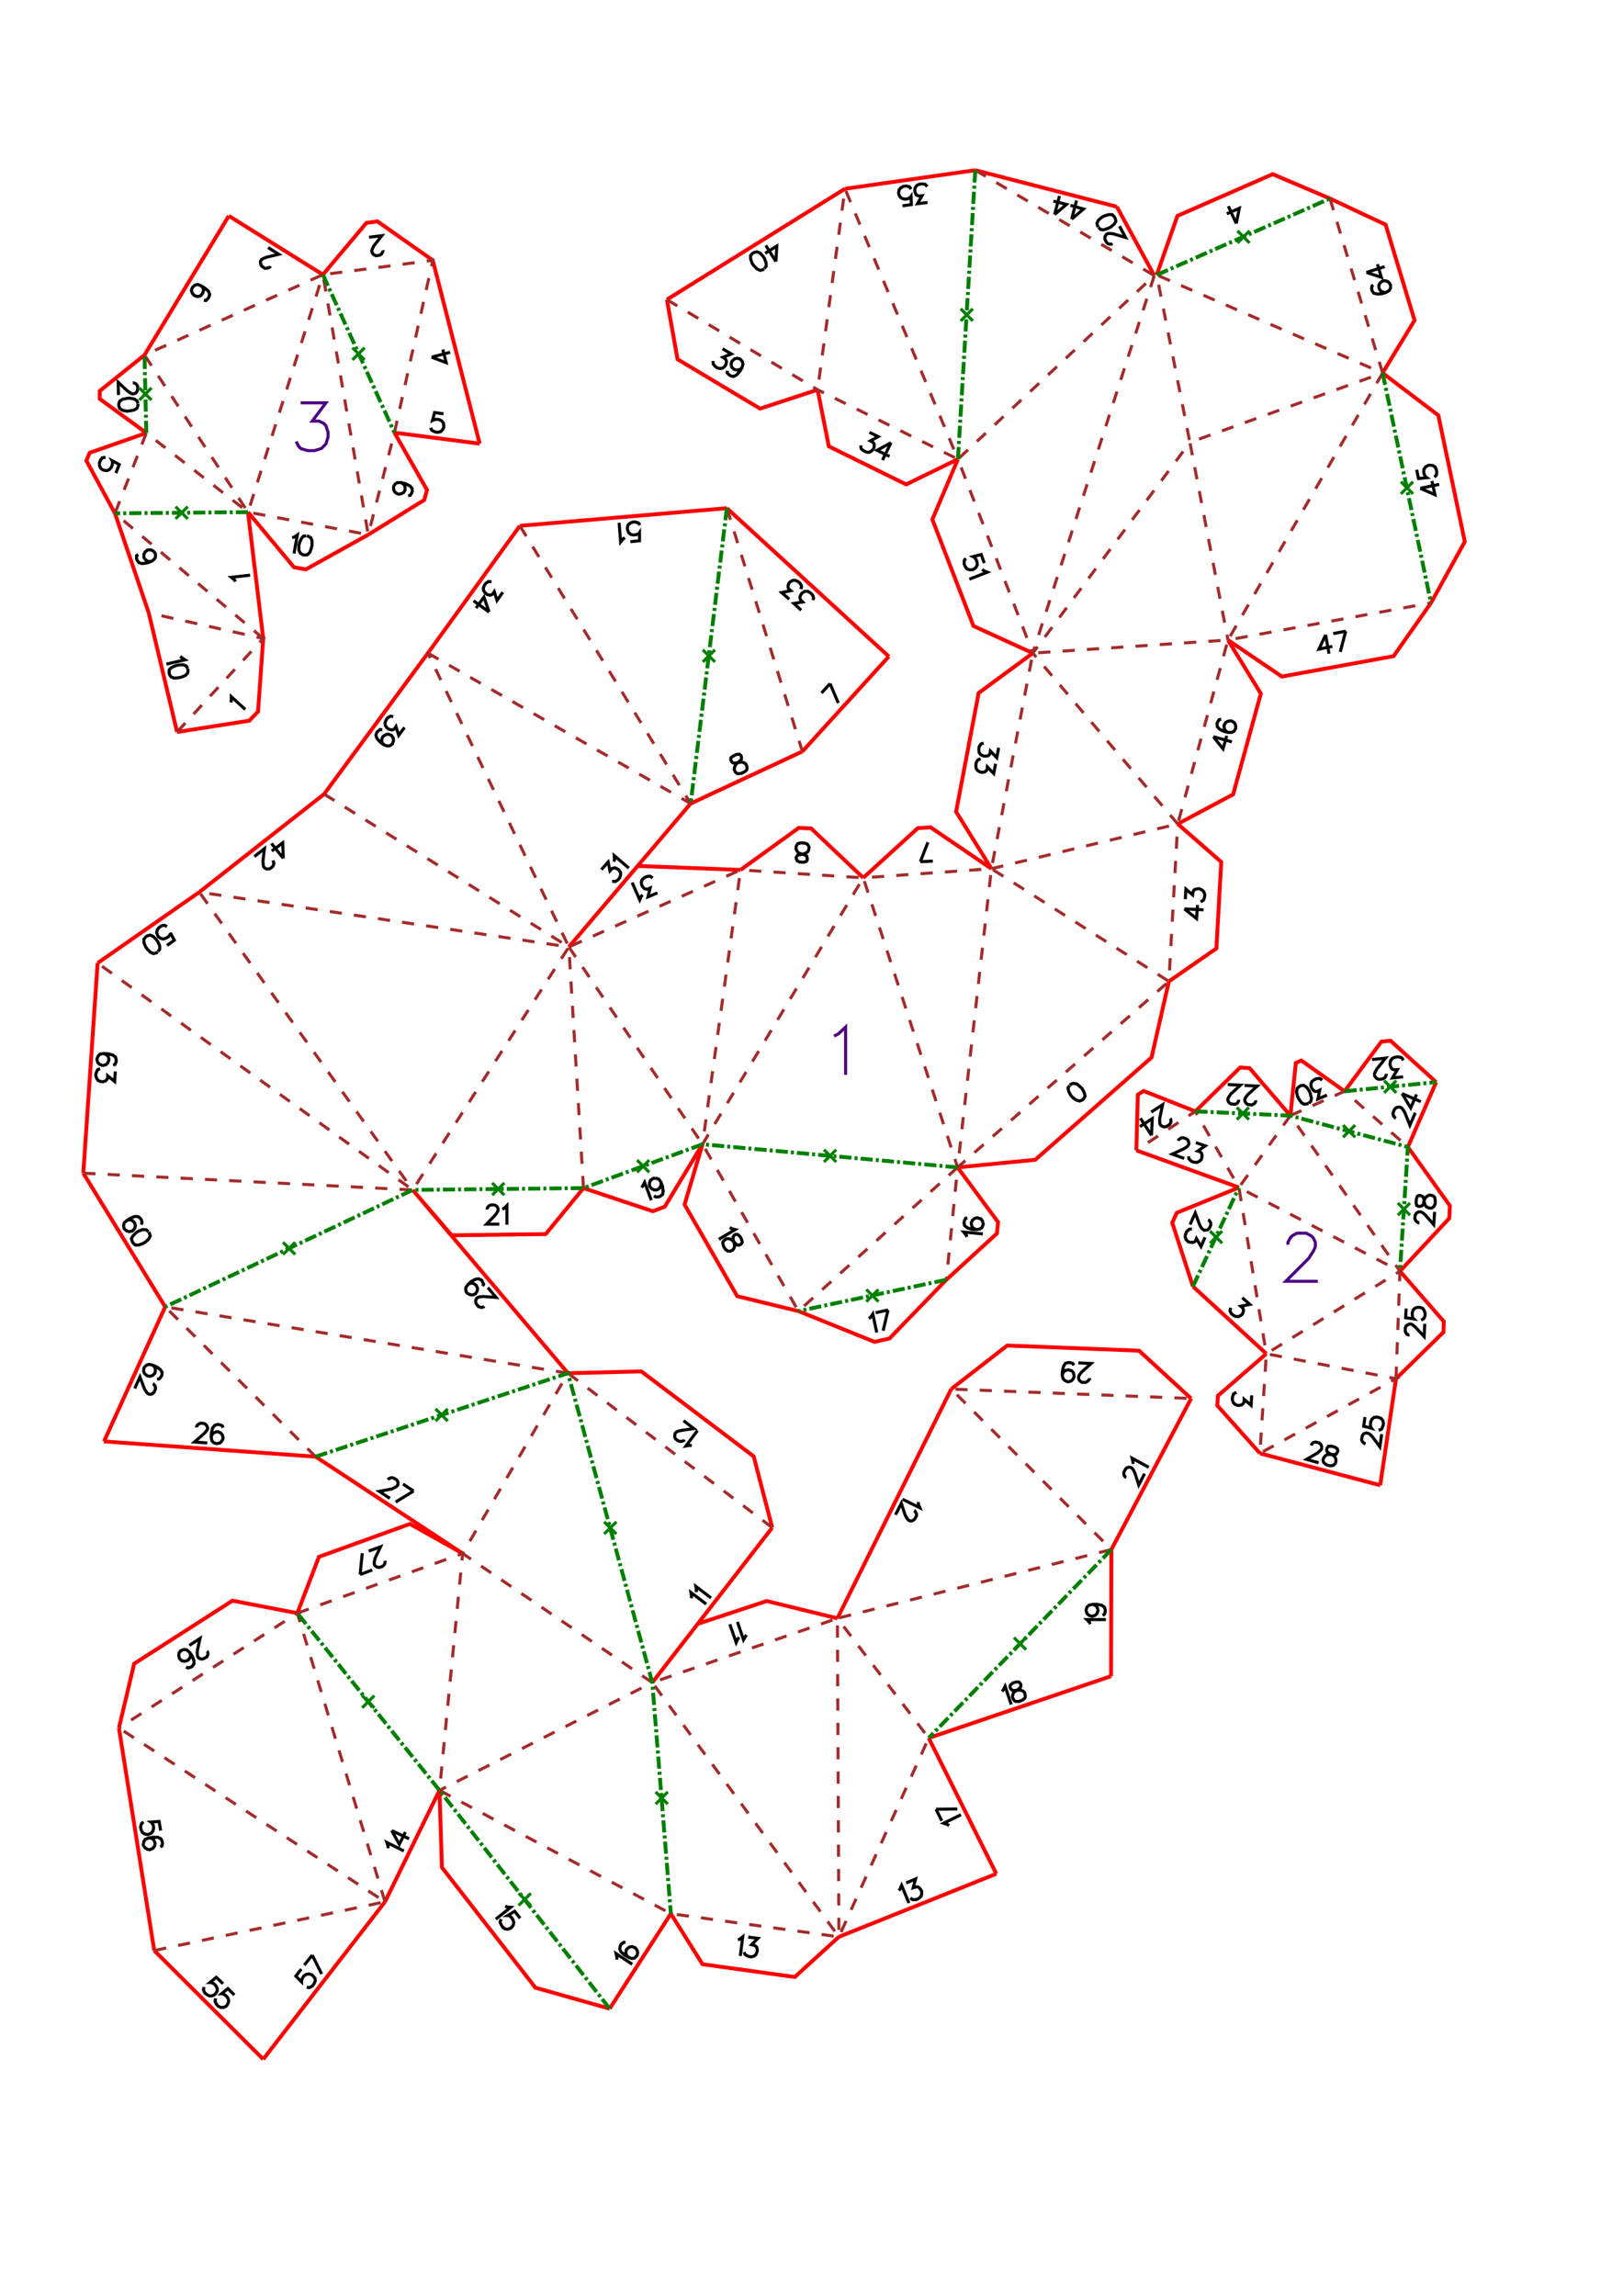 <?xml version="1.0" encoding="UTF-8" standalone="no"?>
<svg
   height="297mm"
   viewBox="0 0 533 754"
   width="210mm"
   version="1.1"
   id="svg1"
   sodipodi:docname="moineau150_H14_lang_A4x2.svg"
   inkscape:version="1.3 (1:1.3+202307231459+0e150ed6c4)"
   xmlns:inkscape="http://www.inkscape.org/namespaces/inkscape"
   xmlns:sodipodi="http://sodipodi.sourceforge.net/DTD/sodipodi-0.dtd"
   xmlns="http://www.w3.org/2000/svg"
   xmlns:svg="http://www.w3.org/2000/svg">
  <defs
     id="defs1" />
  <sodipodi:namedview
     id="namedview1"
     pagecolor="#ffffff"
     bordercolor="#000000"
     borderopacity="0.25"
     inkscape:showpageshadow="2"
     inkscape:pageopacity="0.0"
     inkscape:pagecheckerboard="0"
     inkscape:deskcolor="#d1d1d1"
     inkscape:document-units="cm"
     showgrid="false"
     inkscape:zoom="0.79788206"
     inkscape:cx="764.52402"
     inkscape:cy="551.45995"
     inkscape:window-width="1920"
     inkscape:window-height="1008"
     inkscape:window-x="0"
     inkscape:window-y="0"
     inkscape:window-maximized="1"
     inkscape:current-layer="svg1" />
  <style
     type="text/css"
     id="style1"><![CDATA[
			path {
				fill: none;
			}
		]]></style>
  <g
     id="page_001">
    <path
       id="nums_001"
       d="m 263.8,283.209 1,-0.3 0.3,-0.5 v -0.6 l -0.2,-0.7 -0.6,-0.3 -1.2,-0.4 -0.9,-0.3 -0.5,-0.7 -0.3,-0.6 0.1,-0.9 0.3,-0.6 0.3,-0.3 1,-0.2 1.2,0.1 0.8,0.3 0.3,0.4 0.3,0.6 -0.1,0.9 -0.3,0.6 -0.7,0.5 -0.9,0.3 -1.2,0.2 -0.6,0.2 -0.4,0.6 v 0.6 l 0.3,0.6 0.8,0.4 1.4,0.1 m -24.347,119.908 0.6,0.4 1.2,0.3 -5.4,3.2 m 6.9,-1 -0.7,-0.6 h -0.7 l -0.5,0.3 -0.3,0.6 v 0.7 l 0.3,1.1 0.2,1 -0.2,0.8 -0.4,0.6 -0.8,0.4 h -0.6 l -0.4,-0.1 -0.7,-0.6 -0.6,-1 -0.2,-1 0.1,-0.4 0.4,-0.5 0.7,-0.5 h 0.7 l 0.8,0.2 0.7,0.6 0.9,0.9 0.5,0.4 h 0.7 l 0.5,-0.3 0.4,-0.6 -0.2,-0.9 -0.6,-1.2 m 74.638,0.326 -0.3,-0.6 -0.8,-1 6.3,0.6 m -5.1,-5.3 -0.6,0.2 -0.4,0.9 -0.1,0.6 0.2,0.9 0.9,0.7 1.4,0.5 1.5,0.1 1.2,-0.2 0.7,-0.5 0.4,-0.9 v -0.3 l -0.2,-0.9 -0.5,-0.7 -0.9,-0.3 -0.3,-0.1 -0.9,0.2 -0.7,0.6 -0.4,0.8 v 0.3 l 0.2,1 0.6,0.6 0.8,0.4 m -35.26,29.191 0.6,-0.4 0.7,-1.1 1.3,6.1 m 3.7,-7.4 -1.6,6.8 m -2.5,-5.9 4.1,-0.9 m -75.747,-136.981 -3.1,1.3 0.7,-2.9 -0.8,0.4 -0.7,-0.1 -0.4,-0.1 -0.6,-0.7 -0.3,-0.6 -0.1,-0.9 0.3,-0.8 0.7,-0.6 0.9,-0.4 0.9,-0.1 0.4,0.2 0.5,0.4 m -3.3,5.5 -0.4,0.5 -0.5,1.2 -2.5,-5.7 m 3.091,100.138 0.4,-0.5 0.6,-1.2 2.2,5.9 m 3.2,-5.9 v 1 l -0.4,0.8 -0.7,0.6 -0.3,0.1 h -0.9 l -0.8,-0.4 -0.6,-0.7 -0.1,-0.3 v -0.9 l 0.3,-0.8 0.8,-0.6 0.3,-0.1 h 0.9 l 0.8,0.3 0.7,1 0.5,1.4 0.2,1.6 -0.2,1 -0.8,0.6 -0.5,0.2 h -1 l -0.5,-0.4 m -54.83,4.543 v -0.3 l 0.3,-0.6 0.3,-0.3 0.6,-0.3 h 1.2 l 0.6,0.3 0.3,0.3 0.3,0.6 v 0.6 l -0.3,0.6 -0.6,0.9 -2.9,3 h 4.2 m 1,-4.9 0.6,-0.3 0.9,-0.9 v 6.3 M 93,281.9 l -0.2,-5.1 -3.6,2.7 m 3.8,2.4 -3.9,-4.9 m 0.5,5.6 0.1,0.3 0.2,0.6 -0.1,0.5 -0.3,0.6 -0.9,0.7 -0.7,0.1 h -0.4 l -0.6,-0.3 -0.4,-0.5 -0.1,-0.6 -0.1,-1.1 0.5,-4.2 -3.3,2.6 m -28.7,29.2 2.4,-1.7 -1.3,-2.4 v 0.4 l -0.6,0.8 -0.8,0.5 -0.9,0.3 -0.8,-0.2 -0.8,-0.5 -0.3,-0.5 -0.3,-0.9 0.2,-0.9 0.5,-0.7 0.8,-0.6 0.9,-0.2 0.4,0.1 0.6,0.3 m -3,8.2 0.6,-0.7 v -1.1 l -0.6,-1.4 -0.5,-0.7 -1.1,-1.1 -1,-0.4 -1,0.3 -0.4,0.3 -0.6,0.8 v 1.1 l 0.6,1.4 0.5,0.7 1.1,1.1 1,0.4 1,-0.3 0.3,-0.3 m 81.1,-73.7 -1.9,2.6 -0.9,-2.9 -0.5,0.8 -0.6,0.3 h -0.5 l -0.9,-0.3 -0.4,-0.3 -0.6,-0.8 -0.1,-0.8 0.3,-0.9 0.5,-0.8 0.8,-0.5 0.4,-0.1 0.7,0.2 m -3.1,9.2 -0.6,-0.8 -0.1,-0.8 0.3,-0.9 0.2,-0.3 0.8,-0.5 0.8,-0.2 0.9,0.3 0.3,0.2 0.5,0.8 0.1,0.8 -0.3,0.9 -0.1,0.3 -0.8,0.5 -0.9,0.1 -1.1,-0.4 -1.2,-0.9 -1,-1.1 -0.4,-1.1 0.3,-0.9 0.3,-0.4 0.8,-0.6 0.7,0.1 m 72,45.9 2.2,-2.5 0.6,2.9 0.6,-0.7 0.6,-0.2 0.4,-0.1 0.9,0.4 0.5,0.4 0.5,0.8 v 0.8 l -0.3,0.9 -0.6,0.7 -0.8,0.5 h -0.4 l -0.7,-0.1 m 0.6,-6.4 0.2,-0.7 -0.1,-1.3 4.8,4.1 m -41.4,-90.6 -1.9,2.7 -0.9,-2.9 -0.5,0.8 -0.6,0.3 -0.4,0.1 -0.9,-0.3 -0.5,-0.4 -0.6,-0.8 -0.1,-0.8 0.3,-0.9 0.5,-0.7 0.8,-0.6 h 0.4 l 0.7,0.1 m -0.8,9.9 -1.7,-4.9 -2.6,3.6 m 4.3,1.3 -5.1,-3.7 m 51.5,-19.4 3,-0.3 v -2.7 l -0.2,0.3 -0.9,0.4 -0.9,0.1 -0.9,-0.2 -0.7,-0.6 -0.3,-0.8 -0.1,-0.6 0.2,-1 0.6,-0.6 0.8,-0.4 0.9,-0.1 1,0.3 0.3,0.2 0.3,0.6 m -4.9,4.1 -0.6,0.4 -0.8,1 -0.5,-6.3 m 37.4,76.6 -0.7,0.6 v 0.7 l 0.3,0.6 0.5,0.4 h 0.7 l 1.2,-0.2 0.9,-0.1 0.8,0.2 0.6,0.5 0.3,0.8 v 0.7 l -0.1,0.4 -0.7,0.6 -1.1,0.5 -1,0.1 -0.4,-0.1 -0.5,-0.4 -0.4,-0.9 0.1,-0.6 0.3,-0.8 0.6,-0.7 1,-0.8 0.4,-0.5 v -0.7 l -0.2,-0.5 -0.5,-0.4 -1,0.1 -1.2,0.6 m -203.5,101.4 0.6,-0.2 0.4,-0.9 v -0.6 l -0.2,-0.9 -0.9,-0.7 -1.5,-0.4 -1.5,-0.1 -1.2,0.2 -0.6,0.6 -0.4,0.9 v 0.3 l 0.2,0.9 0.6,0.6 0.9,0.4 h 0.3 l 0.9,-0.2 0.6,-0.6 0.4,-0.9 v -0.3 L 35.5,347 34.9,346.4 34,346 m 3.8,5.9 -0.2,3.3 -2.3,-1.9 v 0.9 l -0.4,0.5 -0.3,0.3 -0.9,0.3 -0.6,-0.1 -0.9,-0.3 -0.5,-0.7 -0.3,-0.9 0.1,-0.9 0.4,-0.9 0.3,-0.3 0.6,-0.2 m 13.5,51.2 0.3,-0.6 -0.2,-0.9 -0.3,-0.5 -0.7,-0.6 -1.1,-0.1 -1.4,0.5 -1.3,0.8 -0.9,0.9 -0.2,0.8 0.2,1 0.2,0.2 0.7,0.6 0.8,0.2 1,-0.2 0.2,-0.2 0.6,-0.7 0.2,-0.8 -0.2,-0.9 -0.2,-0.3 -0.7,-0.6 -0.8,-0.2 -0.9,0.2 m 7.1,3.7 -0.7,-0.6 -1.1,-0.1 -1.4,0.5 -0.8,0.5 -1.1,1.1 -0.5,0.9 0.3,1 0.3,0.5 0.7,0.6 h 1.1 l 1.4,-0.5 0.8,-0.5 1.1,-1 0.5,-1 -0.3,-0.9 -0.2,-0.4 m 214.3,-204.2 -2.4,-2.2 2.9,-0.5 -0.7,-0.7 -0.2,-0.6 V 196 l 0.4,-0.9 0.4,-0.4 0.8,-0.5 h 0.9 l 0.8,0.4 0.7,0.6 0.4,0.8 0.1,0.4 -0.2,0.7 m -7.8,-0.3 -2.5,-2.2 3,-0.6 -0.7,-0.6 -0.2,-0.6 v -0.4 l 0.3,-0.9 0.4,-0.4 0.9,-0.5 h 0.8 l 0.9,0.4 0.7,0.6 0.4,0.8 v 0.4 l -0.2,0.7 m 9.6,31 2.7,6.4 m -5.5,-3.3 2.8,-3.1 m 29.657,58.509 2.5,-6.4 m 1.6,6.2 -4.1,0.2 m 49.004,73.495 -0.5,0.8 0.2,1.1 0.7,1.3 0.6,0.7 1.2,0.9 1.1,0.3 0.8,-0.3 0.5,-0.4 0.5,-0.9 -0.2,-1 -0.7,-1.4 -0.6,-0.6 -1.2,-1 -1.1,-0.2 -0.9,0.3 -0.3,0.3 M 388.991,298.5 l 4,3.2 0.3,-4.5 m -4.3,1.3 6.3,0.3 m -6,-3.5 0.2,-3.3 2.2,1.9 0.1,-0.9 0.3,-0.6 0.3,-0.3 1,-0.2 h 0.6 l 0.8,0.4 0.6,0.6 0.3,0.9 -0.1,0.9 -0.3,0.9 -0.4,0.3 -0.6,0.2 m -66.325,-50.543 -0.6,3.3 -2.1,-2.2 -0.1,0.8 -0.4,0.6 -0.4,0.2 -0.9,0.1 -0.6,-0.1 -0.8,-0.4 -0.5,-0.7 -0.1,-1 0.1,-0.9 0.5,-0.8 0.3,-0.2 0.7,-0.2 m 3.9,6.8 -0.6,3.2 -2.1,-2.2 -0.1,0.9 -0.4,0.5 -0.4,0.3 -0.9,0.1 -0.6,-0.1 -0.8,-0.5 -0.5,-0.7 -0.1,-0.9 0.1,-0.9 0.5,-0.9 0.3,-0.2 0.7,-0.2 m 76.425,-7.313 3.2,4 1.2,-4.3 m -4.4,0.3 6.1,1.7 m -3.5,-7.4 -0.7,0.1 -0.5,0.8 -0.2,0.5 0.1,1 0.7,0.8 1.3,0.7 1.5,0.4 h 1.2 l 0.8,-0.4 0.5,-0.8 0.1,-0.3 -0.1,-0.9 -0.4,-0.8 -0.8,-0.5 -0.3,-0.1 -0.9,0.1 -0.8,0.4 -0.5,0.8 -0.1,0.3 0.1,0.9 0.4,0.8 0.8,0.5 M 159,429 l -0.2,0.2 -0.7,0.2 -0.4,-0.1 -0.6,-0.2 -0.8,-1 -0.1,-0.6 v -0.4 l 0.3,-0.7 0.4,-0.3 0.7,-0.2 1,-0.1 4.3,0.3 -2.7,-3.2 m -6.5,-1.1 0.9,-0.4 0.8,0.1 0.8,0.5 0.2,0.2 0.4,0.9 -0.1,0.9 -0.5,0.8 -0.2,0.2 -0.9,0.3 -0.8,-0.1 -0.9,-0.5 -0.2,-0.2 -0.3,-0.9 0.1,-0.8 0.7,-1 1.1,-1 1.4,-0.7 1,-0.1 0.9,0.4 0.3,0.5 0.4,0.9 -0.3,0.6 m -94,46.4 v -0.3 l 0.3,-0.5 0.4,-0.3 0.6,-0.3 1.2,0.1 0.6,0.4 0.2,0.3 0.3,0.6 v 0.6 l -0.4,0.6 -0.7,0.8 -3.2,2.8 4.2,0.3 m 5.2,-5 -0.3,-0.7 -0.9,-0.3 -0.6,-0.1 -0.9,0.3 -0.7,0.8 -0.4,1.5 -0.1,1.5 0.2,1.2 0.6,0.7 0.9,0.3 h 0.3 l 0.9,-0.2 0.6,-0.6 0.4,-0.8 v -0.3 l -0.2,-0.9 -0.6,-0.7 -0.9,-0.4 h -0.3 l -0.9,0.3 -0.6,0.5 -0.4,0.9 m -17.8,-19 h 0.7 l 0.6,-0.7 0.3,-0.5 0.1,-1 -0.6,-0.9 -1.2,-0.9 -1.4,-0.6 -1.2,-0.2 -0.8,0.3 -0.7,0.7 -0.1,0.2 -0.1,1 0.3,0.8 0.7,0.6 0.3,0.2 0.9,0.1 0.8,-0.3 0.7,-0.7 0.1,-0.3 0.1,-1 -0.3,-0.8 -0.7,-0.6 m 0.1,6.2 0.3,0.1 0.4,0.5 0.2,0.4 v 0.7 l -0.5,1.1 -0.5,0.4 -0.4,0.2 h -0.7 l -0.5,-0.3 -0.4,-0.5 -0.6,-0.9 -1.5,-4 -1.7,3.8 m 422.291,-295.63 4.8,2.1 -1,-4.5 m -3.8,2.4 6.2,-1.3 m -7.4,-4.8 0.6,2.9 2.7,-0.3 -0.3,-0.2 -0.5,-0.8 -0.2,-0.9 0.1,-0.9 0.5,-0.7 0.8,-0.5 0.6,-0.1 0.9,0.1 0.8,0.4 0.4,0.8 0.2,0.9 -0.1,1 -0.2,0.3 -0.5,0.4 m -35.704,51.821 -2.2,4.7 4.4,-0.9 m -2.2,-3.8 1.1,6.2 m 5.5,-7.4 -1.8,6.8 m -2.3,-6 4.1,-0.8 m 9.004,-113.721 -0.4,0.4 -0.1,1 0.2,0.6 0.5,0.7 1.1,0.3 1.5,-0.1 1.4,-0.4 1.1,-0.7 0.4,-0.7 v -1 l -0.1,-0.3 -0.5,-0.7 -0.8,-0.4 -0.9,-0.1 -0.3,0.1 -0.8,0.6 -0.4,0.7 v 1 l 0.1,0.3 0.5,0.7 0.8,0.4 0.9,0.1 m -6.4,-6.6 4.9,1.6 -1.3,-4.3 m -3.6,2.7 6,-1.9 m -48.764,-14.16 1,-5 -4.1,1.8 m 3.1,3.2 -2.6,-5.7 m -80.174,117.208 -1,-2.8 -2.7,0.7 0.4,0.2 0.6,0.7 0.3,0.8 0.1,1 -0.4,0.8 -0.7,0.6 -0.5,0.2 h -1 l -0.8,-0.3 -0.6,-0.8 -0.3,-0.8 v -0.9 l 0.1,-0.4 0.5,-0.5 m 5.3,3.6 0.5,0.4 1.2,0.5 -5.9,2.3 M 304.6,66.5 l -3.3,0.4 1.5,-2.6 -0.9,0.1 -0.6,-0.2 -0.4,-0.2 -0.4,-0.9 -0.1,-0.6 0.2,-0.9 0.5,-0.7 0.8,-0.4 0.9,-0.1 1,0.1 0.3,0.3 0.4,0.5 m -8.1,6.3 2.9,-0.4 -0.1,-2.7 -0.2,0.3 -0.9,0.5 -0.8,0.1 -1,-0.2 -0.7,-0.5 -0.4,-0.8 -0.1,-0.6 0.2,-1 0.5,-0.6 0.9,-0.5 0.9,-0.1 0.9,0.2 0.3,0.2 0.4,0.6 m -13.674,79.891 2.9,1.4 -2.6,1.4 0.8,0.4 0.4,0.5 0.1,0.4 -0.1,1 -0.3,0.5 -0.7,0.7 -0.8,0.3 -0.9,-0.2 -0.8,-0.4 -0.7,-0.6 -0.1,-0.4 v -0.7 m 9.9,-0.9 -4.6,2.5 4.1,2 m 0.5,-4.5 -2.8,5.7 m -52.543,-36.543 2.9,1.7 -2.8,1.1 0.8,0.5 0.3,0.5 0.1,0.4 -0.2,1 -0.3,0.5 -0.7,0.6 -0.8,0.2 -1,-0.2 -0.7,-0.5 -0.6,-0.7 -0.1,-0.4 v -0.7 m 9.5,2.2 -0.7,0.6 -0.9,0.2 -0.9,-0.2 -0.2,-0.1 -0.7,-0.7 -0.2,-0.9 0.2,-0.9 0.2,-0.2 0.7,-0.7 0.8,-0.2 1,0.2 0.2,0.2 0.6,0.7 0.2,0.8 -0.3,1.2 -0.8,1.3 -1,1.1 -1,0.5 -0.9,-0.2 -0.5,-0.3 -0.7,-0.7 0.1,-0.7 M 254.8,85.9 l 0.3,-5.1 -3.8,2.4 m 3.5,2.7 -3.3,-5.3 m -0.5,7.6 0.6,-0.7 v -1.1 l -0.5,-1.4 -0.5,-0.8 -1,-1.1 -1,-0.4 -0.9,0.2 -0.6,0.3 -0.6,0.7 V 85 l 0.5,1.5 0.5,0.7 1.1,1.1 1,0.5 0.9,-0.2 0.4,-0.3 m 101.06,-16.357 3.9,-3.3 -4.3,-1.2 m 0.4,4.5 1.6,-6.1 m -7.2,4.6 3.9,-3.3 -4.3,-1.1 m 0.4,4.4 1.6,-6.1 m 17.409,15.64 -0.3,0.2 h -0.7 l -0.4,-0.1 -0.5,-0.4 -0.6,-1.1 v -0.6 l 0.1,-0.4 0.4,-0.6 0.5,-0.3 h 0.7 l 1,0.1 4.1,1.2 -2,-3.7 m -6.9,0.4 0.7,0.7 1,0.1 1.5,-0.5 0.8,-0.4 1.2,-1 0.5,-0.9 -0.2,-1 -0.3,-0.5 -0.7,-0.7 h -1.1 l -1.4,0.4 -0.8,0.4 -1.2,1 -0.5,1 0.2,0.9 0.2,0.4 M 127.4,486 l 0.2,-0.3 0.5,-0.3 0.5,-0.1 0.6,0.1 1,0.6 0.4,0.6 0.1,0.4 -0.1,0.7 -0.4,0.5 -0.5,0.3 -1,0.5 -4.2,0.8 3.5,2.3 m 7.8,-2.4 -5.9,3.6 m 2.4,-5.9 3.5,2.3 m 91.36,-14.904 -0.7,-0.1 -1.2,0.2 3.8,-5.1 m -4.4,3 -0.1,0.3 -0.7,0.3 h -0.4 l -0.6,-0.1 -1,-0.7 -0.3,-0.6 v -0.4 l 0.1,-0.7 0.3,-0.5 0.6,-0.3 1.1,-0.3 4.2,-0.6 -3.4,-2.6 M 227,524.9 l 0.1,-0.6 -0.2,-1.3 5,3.8 m -3.3,-3.9 0.1,-0.7 -0.2,-1.2 5,3.8 m 8.813,112.291 0.6,-0.2 1,-0.8 -0.8,6.3 m 2.6,-6.2 3.2,0.4 -2.1,2.1 0.9,0.2 0.6,0.4 0.2,0.3 0.2,0.9 -0.1,0.6 -0.4,0.9 -0.7,0.5 -0.9,0.2 -0.9,-0.2 -0.8,-0.4 -0.3,-0.3 -0.2,-0.7 m 0.757,-104.138 -0.4,0.5 -0.6,1.1 -2,-5.9 m 0.6,5.1 -0.5,0.5 -0.5,1.2 -2.1,-6 M 358.1,533.4 l -0.3,-0.6 -0.9,-0.9 h 6.3 m -4.4,-5 0.9,0.3 0.6,0.6 0.3,0.9 v 0.3 l -0.3,0.9 -0.6,0.6 -0.9,0.3 h -0.3 l -0.9,-0.3 -0.6,-0.6 -0.3,-0.9 v -0.3 l 0.3,-0.9 0.6,-0.6 1.2,-0.3 h 1.5 l 1.5,0.3 0.9,0.6 0.3,0.9 v 0.6 l -0.3,0.9 -0.6,0.3 m -33,25 0.4,-0.5 0.6,-1.2 2,6 m 0.5,-7 -0.8,0.6 -0.1,0.6 0.2,0.6 0.5,0.5 0.6,0.1 1.3,-0.1 h 0.9 l 0.8,0.3 0.5,0.5 0.2,0.9 v 0.6 l -0.2,0.4 -0.8,0.6 -1.1,0.4 h -1 l -0.4,-0.2 -0.4,-0.5 -0.3,-0.8 0.1,-0.7 0.3,-0.8 0.8,-0.5 1,-0.7 0.5,-0.5 0.1,-0.7 -0.2,-0.5 -0.5,-0.5 h -0.9 l -1.3,0.4 m -30.8,-59.5 v 0.7 l 0.5,1.2 -5.7,-2.8 m 3.8,3.7 0.2,0.1 0.4,0.6 0.2,0.4 v 0.6 l -0.6,1.1 -0.5,0.4 -0.4,0.2 h -0.7 l -0.5,-0.3 -0.4,-0.5 -0.6,-1 -1.3,-4 -1.9,3.8 m 75.8,-12.3 -0.3,-0.1 -0.4,-0.5 -0.1,-0.5 v -0.6 l 0.6,-1.1 0.5,-0.4 0.4,-0.1 h 0.7 l 0.5,0.3 0.4,0.5 0.5,1 1.3,4 1.9,-3.7 m -3.8,-3.2 v -0.7 l -0.3,-1.2 5.5,3 m -19.457,-29.291 v 0.3 l -0.4,0.5 -0.3,0.3 -0.6,0.3 h -1.2 l -0.6,-0.4 -0.3,-0.3 -0.2,-0.6 v -0.6 l 0.3,-0.6 0.6,-0.8 3.2,-2.9 -4.2,-0.2 m -5.3,4 0.4,-0.9 0.6,-0.6 0.9,-0.2 h 0.3 l 0.9,0.3 0.6,0.6 0.2,1 v 0.3 l -0.3,0.8 -0.6,0.6 -0.9,0.3 h -0.3 l -0.9,-0.4 -0.6,-0.6 -0.3,-1.2 0.1,-1.5 0.4,-1.5 0.6,-0.9 0.9,-0.2 h 0.6 l 0.9,0.3 0.3,0.6 M 202.5,643.6 l 0.1,-0.7 -0.3,-1.3 5.3,3.5 m -2.2,-7.1 -0.6,-0.1 -0.8,0.6 -0.3,0.5 -0.2,1 0.4,1 1.1,1 1.3,0.8 1.1,0.4 0.9,-0.1 0.7,-0.6 0.2,-0.3 0.2,-0.9 -0.2,-0.8 -0.6,-0.8 -0.2,-0.1 -0.9,-0.3 -0.9,0.2 -0.7,0.6 -0.2,0.2 -0.2,1 0.2,0.8 0.6,0.7 m -40.404,-16.796 0.6,0.3 1.2,0.1 -4.9,3.9 m 8,-0.3 -1.8,-2.3 -2.3,1.4 h 0.4 l 0.8,0.6 0.5,0.7 0.3,0.9 -0.1,0.8 -0.5,0.8 -0.5,0.4 -0.9,0.3 -0.8,-0.1 -0.8,-0.5 -0.5,-0.8 -0.4,-0.9 0.1,-0.4 0.3,-0.6 m -38.27,-117.695 0.1,0.3 -0.1,0.6 -0.2,0.4 -0.5,0.5 -1.1,0.4 -0.7,-0.1 -0.3,-0.2 -0.5,-0.4 -0.2,-0.6 0.1,-0.7 0.2,-1 1.8,-3.8 -3.9,1.4 m -2.8,7.7 0.7,-7 m 3.3,5.5 -4,1.5 M 295.2,620.9 l 0.4,-0.5 0.5,-1.2 2.4,5.8 m -0.9,-6.6 3.1,-1.3 -0.8,2.9 0.9,-0.3 h 0.6 l 0.4,0.2 0.6,0.7 0.3,0.6 v 0.9 l -0.3,0.8 -0.7,0.6 -0.9,0.4 h -0.9 l -0.4,-0.1 -0.5,-0.5 m 12.7,-23.7 -0.6,-0.4 -1.2,-0.4 5.7,-2.8 m -8.2,-1.8 7,-0.1 m -5.1,3.9 -1.9,-3.8 m -180,12.8 v -0.7 l -0.4,-1.2 5.6,2.8 m -4,-6.7 2.5,4.5 2,-4 m -4.5,-0.5 5.7,2.7 m -66.36,-61.604 0.2,0.2 0.1,0.7 -0.1,0.4 -0.3,0.6 -1.1,0.6 -0.6,0.1 -0.4,-0.1 -0.6,-0.3 -0.3,-0.5 -0.1,-0.7 v -1.1 l 0.9,-4.1 -3.5,2.3 m -1.1,7.1 0.6,0.3 0.9,-0.2 0.5,-0.3 0.6,-0.8 v -1.1 l -0.5,-1.4 -0.9,-1.3 -0.9,-0.8 -0.8,-0.2 -0.9,0.3 -0.3,0.1 -0.6,0.8 -0.1,0.8 0.2,0.9 0.2,0.3 0.7,0.6 0.8,0.1 0.9,-0.2 0.3,-0.2 0.6,-0.7 0.2,-0.8 -0.3,-1 M 52.7,601.2 l -0.5,-3 -2.7,0.2 0.3,0.2 0.5,0.9 0.1,0.8 -0.2,1 -0.5,0.7 -0.8,0.4 -0.6,0.1 -0.9,-0.2 -0.7,-0.5 -0.4,-0.8 -0.2,-0.9 0.2,-0.9 0.2,-0.4 0.6,-0.4 m 5.5,8.2 0.6,-0.4 0.1,-0.9 -0.1,-0.6 -0.4,-0.8 -1,-0.5 h -1.5 l -1.5,0.2 -1.2,0.5 -0.4,0.7 -0.2,0.9 v 0.3 l 0.5,0.8 0.7,0.5 0.9,0.2 0.3,-0.1 0.8,-0.4 0.5,-0.7 0.2,-0.9 -0.1,-0.3 -0.4,-0.9 -0.7,-0.5 -0.9,-0.1 m 50.1,43.1 -1.8,2.3 1.9,1.9 v -0.4 l 0.3,-0.9 0.5,-0.7 0.8,-0.5 0.9,-0.1 0.9,0.3 0.4,0.4 0.6,0.7 0.1,0.9 -0.4,0.9 -0.5,0.7 -0.8,0.5 -0.4,0.1 -0.7,-0.2 m 1.8,-10.5 3.1,6.2 m -5.7,-2.9 2.6,-3.3 m -29.3,9.4 -2.2,-2.1 -2.1,1.7 h 0.4 l 0.9,0.4 0.6,0.6 0.5,0.9 v 0.8 l -0.5,0.9 -0.4,0.4 -0.8,0.4 h -0.9 l -0.8,-0.4 -0.7,-0.6 -0.4,-0.9 v -0.4 l 0.2,-0.6 m 9.9,2.6 -2.1,-2.1 -2.1,1.7 h 0.4 l 0.9,0.5 0.6,0.6 0.4,0.8 v 0.9 l -0.4,0.8 -0.4,0.5 -0.9,0.4 h -0.8 l -0.9,-0.4 -0.6,-0.7 -0.4,-0.8 V 657 l 0.2,-0.7 M 466.191,401.6 h -0.3 l -0.6,-0.4 -0.3,-0.3 -0.3,-0.6 0.1,-1.2 0.4,-0.6 0.3,-0.3 0.6,-0.2 h 0.6 l 0.6,0.3 0.8,0.7 2.8,3.2 0.3,-4.2 m -6.1,-3 0.2,0.9 0.6,0.3 h 0.6 l 0.6,-0.2 0.4,-0.6 0.3,-1.2 0.4,-0.9 0.6,-0.5 0.6,-0.3 0.9,0.1 0.6,0.3 0.3,0.3 0.2,1 v 1.1 l -0.4,0.9 -0.3,0.3 -0.6,0.3 -0.9,-0.1 -0.6,-0.3 -0.6,-0.7 -0.2,-0.9 -0.2,-1.2 -0.3,-0.6 -0.6,-0.3 -0.6,-0.1 -0.6,0.3 -0.3,0.9 -0.1,1.3 m -52.654,-33.718 v 0.3 l -0.3,0.6 -0.4,0.3 -0.6,0.3 -1.2,-0.1 -0.5,-0.3 -0.3,-0.3 -0.3,-0.6 v -0.6 l 0.3,-0.6 0.7,-0.9 3.1,-2.8 -4.2,-0.2 m -1.9,4.7 v 0.3 l -0.3,0.6 -0.3,0.3 -0.6,0.3 -1.2,-0.1 -0.6,-0.3 -0.3,-0.3 -0.3,-0.7 0.1,-0.6 0.3,-0.5 0.6,-0.9 3.2,-2.9 -4.2,-0.2 M 408,426.2 l 2.5,2.2 -3,0.6 0.7,0.6 0.2,0.6 v 0.4 l -0.3,0.9 -0.4,0.4 -0.9,0.5 H 406 l -0.9,-0.4 -0.7,-0.6 -0.4,-0.8 v -0.4 l 0.2,-0.7 m -7.447,-28.83 0.3,0.1 0.4,0.5 0.2,0.4 v 0.7 l -0.5,1.1 -0.5,0.4 -0.4,0.1 -0.7,0.1 -0.5,-0.3 -0.5,-0.5 -0.5,-0.9 -1.5,-4 -1.7,3.8 m 4.9,4.2 -1.3,3 -1.5,-2.6 -0.3,0.8 -0.6,0.4 -0.4,0.1 -0.9,-0.1 -0.6,-0.2 -0.6,-0.7 -0.3,-0.8 0.1,-0.9 0.3,-0.8 0.7,-0.7 0.4,-0.2 h 0.7 m 44.381,-44.021 -3,1.3 0.6,-2.9 -0.8,0.4 h -0.7 l -0.4,-0.2 -0.6,-0.7 -0.3,-0.5 -0.1,-1 0.3,-0.8 0.7,-0.6 0.9,-0.4 0.9,-0.1 0.4,0.2 0.5,0.4 m -4.4,7.6 0.7,-0.7 0.2,-1 -0.4,-1.5 -0.3,-0.8 -0.9,-1.3 -1,-0.6 -0.9,0.1 -0.5,0.3 -0.7,0.6 -0.2,1.1 0.3,1.5 0.4,0.8 0.9,1.3 0.9,0.5 0.9,-0.1 0.5,-0.2 m 33.214,76.108 h -0.3 l -0.6,-0.3 -0.2,-0.3 -0.3,-0.6 v -1.2 l 0.3,-0.6 0.4,-0.3 0.6,-0.3 h 0.6 l 0.6,0.3 0.8,0.7 2.9,3.1 0.2,-4.2 m -6.1,-5 -0.2,3 2.7,0.4 -0.3,-0.3 -0.2,-0.9 v -0.9 l 0.3,-0.9 0.7,-0.6 0.9,-0.2 h 0.6 l 0.9,0.3 0.5,0.7 0.3,0.9 v 0.9 l -0.4,0.9 -0.3,0.2 -0.6,0.3 m -55.638,24.7 -0.2,3.3 -2.3,-2 v 0.9 l -0.4,0.6 -0.3,0.3 -0.9,0.2 h -0.6 l -0.9,-0.4 -0.5,-0.6 -0.3,-1 0.1,-0.8 0.3,-0.9 0.4,-0.3 0.6,-0.3 M 430.6,474.7 l 0.1,-0.2 0.4,-0.5 0.4,-0.3 0.6,-0.1 1.2,0.3 0.5,0.5 0.2,0.3 0.1,0.7 -0.1,0.6 -0.5,0.5 -0.8,0.7 -3.6,2.1 4,1.1 m 4.2,-5.4 h -1 l -0.4,0.5 -0.2,0.6 0.2,0.7 0.5,0.4 1.1,0.6 0.8,0.5 0.4,0.8 0.1,0.6 -0.2,0.9 -0.5,0.5 -0.3,0.2 -1,0.1 -1.1,-0.3 -0.8,-0.6 -0.2,-0.3 -0.2,-0.7 0.3,-0.8 0.4,-0.5 0.7,-0.5 h 1 1.2 l 0.7,-0.1 0.4,-0.6 0.2,-0.5 -0.2,-0.7 -0.7,-0.5 -1.4,-0.4 m 11.4,-0.7 -0.3,-0.1 -0.5,-0.4 -0.3,-0.3 -0.2,-0.6 0.2,-1.2 0.4,-0.6 0.3,-0.2 0.6,-0.2 0.6,0.1 0.6,0.3 0.8,0.8 2.5,3.4 0.6,-4.2 m -5.5,-5.6 -0.4,3 2.6,0.7 -0.3,-0.4 -0.1,-0.9 0.1,-0.9 0.4,-0.8 0.7,-0.6 0.9,-0.1 0.6,0.1 0.9,0.4 0.5,0.7 0.2,0.9 -0.2,0.9 -0.4,0.9 -0.3,0.2 -0.7,0.2 M 88.7,87.4 88.6,87.7 88,88 87.6,88.1 h -0.7 l -1,-0.7 -0.3,-0.6 -0.1,-0.4 v -0.6 l 0.3,-0.5 0.6,-0.4 1,-0.4 4.1,-1 -3.5,-2.2 m -21.1,17.3 0.7,0.1 0.7,-0.7 0.3,-0.5 0.2,-0.9 -0.4,-1 -1.2,-1 -1.3,-0.8 -1.1,-0.4 -0.9,0.3 -0.7,0.6 -0.1,0.2 -0.3,0.9 0.3,0.9 0.6,0.7 0.2,0.1 0.9,0.3 0.9,-0.2 0.7,-0.7 0.1,-0.2 0.3,-0.9 -0.2,-0.9 -0.7,-0.7 m -22.347,31.943 h 0.3 l 0.7,0.3 0.3,0.3 0.3,0.5 v 1.2 l -0.3,0.7 -0.3,0.3 -0.6,0.3 h -0.6 l -0.6,-0.3 -0.9,-0.6 -3.1,-2.9 0.1,4.2 m 6.4,2.8 -0.3,-0.9 -0.9,-0.6 -1.6,-0.3 -0.9,0.1 -1.4,0.3 -0.9,0.6 -0.3,0.9 v 0.6 l 0.3,0.9 0.9,0.6 1.5,0.3 0.9,-0.1 1.5,-0.3 0.9,-0.6 0.3,-0.9 v -0.5 m -7.243,22.726 1.1,-2.8 -2.4,-1.3 0.2,0.4 -0.1,1 -0.3,0.8 -0.6,0.7 -0.8,0.4 -0.9,-0.1 -0.6,-0.2 -0.7,-0.6 -0.3,-0.8 v -0.9 l 0.3,-0.8 0.6,-0.8 0.4,-0.1 0.7,-0.1 M 77.3,191 l -0.4,-0.6 -1,-0.8 6.2,-0.7 m -32.5,-4.5 h -1 L 47.9,184 47.3,183.3 47.2,183 v -1 l 0.4,-0.7 0.7,-0.6 0.3,-0.1 h 1 l 0.7,0.4 0.6,0.7 0.1,0.3 v 1 l -0.4,0.7 -1,0.7 -1.4,0.5 -1.6,0.2 -1,-0.3 -0.6,-0.7 -0.2,-0.6 v -1 l 0.5,-0.4 m 30.504,48.604 0.1,-0.7 v -1.2 l 4.6,4.2 M 59.2,215.5 l 0.4,0.5 1.1,0.7 -6.1,1.4 m 7,1.4 -0.5,-0.8 -1,-0.4 -1.5,0.1 -0.9,0.2 -1.4,0.6 -0.8,0.8 v 0.9 l 0.1,0.6 0.5,0.8 1,0.4 1.5,-0.1 0.9,-0.2 1.4,-0.6 0.7,-0.8 0.1,-0.9 -0.1,-0.5 m 34.313,-43.009 0.7,-0.2 1,-0.7 -1.1,6.1 m 4,-5.8 -0.9,0.1 -0.7,0.8 -0.6,1.4 -0.2,0.9 v 1.5 l 0.5,1 0.8,0.5 0.6,0.1 0.9,-0.1 0.8,-0.8 0.5,-1.4 0.2,-0.9 v -1.6 l -0.4,-0.9 -0.9,-0.5 -0.4,-0.1 m 30.977,-17.504 0.8,0.5 0.5,0.8 v 0.9 0.3 l -0.5,0.8 -0.8,0.4 -0.9,0.1 -0.3,-0.1 -0.8,-0.5 -0.4,-0.7 -0.1,-1 0.1,-0.3 0.5,-0.8 0.7,-0.4 h 1.2 l 1.5,0.4 1.4,0.7 0.7,0.8 0.1,0.9 -0.2,0.6 -0.5,0.8 -0.7,0.1 m -8.334,-80.577 0.1,0.2 -0.3,0.7 -0.2,0.3 -0.6,0.4 -1.2,0.2 -0.6,-0.3 -0.3,-0.2 -0.4,-0.6 -0.1,-0.6 0.2,-0.6 0.5,-1 2.6,-3.3 -4.2,0.5 M 141.7,117.3 l 4.8,1.8 -1.1,-4.3 m -3.7,2.5 6.1,-1.6 m -2.2,20.2 -2.9,-0.4 -0.7,2.6 0.4,-0.2 0.9,-0.2 0.9,0.1 0.8,0.4 0.6,0.7 0.1,0.9 v 0.6 l -0.5,0.9 -0.6,0.5 -1,0.2 -0.9,-0.2 -0.8,-0.4 -0.3,-0.3 -0.2,-0.6 m 242.936,226.8 0.162,0.251 0.097,0.7 -0.101,0.472 -0.375,0.598 -1.075,0.695 -0.7,0.097 -0.436,-0.124 -0.634,-0.352 -0.348,-0.537 -0.061,-0.723 0.027,-1.136 0.948,-4.425 -3.761,2.434 m 0.107,7.64 0.253,-5.5 -4.048,2.619 m 3.795,2.88 -3.639,-5.624 m 86.287,-13.593 -3.523,0.36 1.65,-2.742 -0.934,0.095 -0.667,-0.232 -0.374,-0.305 -0.393,-0.903 -0.065,-0.637 0.197,-1.007 0.572,-0.702 0.946,-0.397 0.934,-0.095 1.007,0.197 0.332,0.309 0.405,0.602 m -5.656,4.438 0.03,0.297 -0.232,0.667 -0.305,0.374 -0.606,0.362 -1.273,0.13 -0.667,-0.232 -0.332,-0.309 -0.405,-0.602 -0.065,-0.637 0.275,-0.671 0.541,-0.999 2.858,-3.509 -4.457,0.455 m 7.863,19.263 -0.275,-0.118 -0.471,-0.527 -0.179,-0.448 -0.022,-0.706 0.504,-1.176 0.527,-0.471 0.431,-0.14 0.723,-0.061 0.588,0.252 0.454,0.566 0.611,0.958 1.68,4.202 1.765,-4.118 m -4.349,-6.283 2.857,4.706 1.9,-4.431 m -4.756,-0.275 6.157,2.64 m -79.624,12.878 0.078,-0.306 0.47,-0.435 0.384,-0.228 0.698,-0.051 1.133,0.418 0.435,0.469 0.129,0.391 0.151,0.691 -0.263,0.52 -0.462,0.535 -0.861,0.564 -3.88,1.786 3.914,1.418 m 3.832,-5.19 3.087,1.078 -2.484,1.685 0.82,0.241 0.443,0.569 0.129,0.391 -0.034,0.904 -0.156,0.613 -0.654,0.649 -0.776,0.357 -0.905,-0.034 -0.82,-0.241 -0.749,-0.647 -0.229,-0.384 -0.051,-0.698"
       style="font-variation-settings:normal;opacity:1;vector-effect:none;fill:none;fill-opacity:1;stroke:#000000;stroke-width:1;stroke-linecap:butt;stroke-linejoin:miter;stroke-miterlimit:4;stroke-dasharray:none;stroke-dashoffset:0;stroke-opacity:1;-inkscape-stroke:none;stop-color:#000000;stop-opacity:1"
       sodipodi:nodetypes="ccccccccccccccccccccccccccccccccccccccccccccccccccccccccccccccccccccccccccccccccccccccccccccccccccccccccccccccccccccccccccccccccccccccccccccccccccccccccccccccccccccccccccccccccccccccccccccccccccccccccccccccccccccccccccccccccccccccccccccccccccccccccccccccccccccccccccccccccccccccccccccccccccccccccccccccccccccccccccccccccccccccccccccccccccccccccccccccccccccccccccccccccccccccccccccccccccccccccccccccccccccccccccccccccccccccccccccccccccccccccccccccccccccccccccccccccccccccccccccccccccccccccccccccccccccccccccccccccccccccccccccccccccccccccccccccccccccccccccccccccccccccccccccccccccccccccccccccccccccccccccccccccccccccccccccccccccccccccccccccccccccccccccccccccccccccccccccccccccccccccccccccccccccccccccccccccccccccccccccccccccccccccccccccccccccccccccccccccccccccccccccccccccccccccccccccccccccccccccccccccccccccccccccccccccccccccccccccccccccccccccccccccccccccccccccccccccccccccccccccccccccccccccccccccccccccccccccccccccccccccccccccccccccccccccccccccccccccccccccccccccccccccccccccccccccccccccccccccccccccccccccccccccccccccccccccccccccccccccccccccccccccccccccccccccccccccccccccccccccccccccccccccccccccccccccccccccccccccccccccccccccccccccccccccccccccccccccccccccccccccccccccccccccccccccccccccccccccccccccccccccccccccccccccccccccccccccccccccccccccccccccccccccccccccccccccccccccccccccccccccccccccccccccccccccccccccccccccccccccccccccccccccccccccccccccccccccccccccccccccccccccccccccccccccccccccccccccccccccccccccccccccccccccccccccccccccccccccccccccccccccccccccccccccccccccccccccccccccccccccccccccccccccccccccccccccccccccccccccccccccccccccccccccccccccccccccccccccccccccccccccccccccccccccccccccccccccccccccccccccccccccccccccccccccccccccccccccccccccccccccccccccccccccccccccccccccccccccccccccccccccccccccccccccccccccccccccccccccccccccccccccccccccccccccccccccccccccccccccccccccccccccccccccccccccccccccccccccccccccccccccccccccccccccccccccccccccccccccccccccccccccccccccccccccccccccccccccccccccccccccccccccccccccccccccccccccccccccccccccccc" />
    <path
       d="m 243.2,285.7 19.1,-13.8 4.1,0.2 17.1,16.2 m -21.3,142.3 -20.1,-4.9 -17.3,-30.1 5.9,-19.8 m 83.8,7.6 13.3,18 -0.4,3.7 -16.6,15.2 m 0,0 -18.7,19.3 -4.9,1.1 -25,-10.1 M 186.8,311 209.4,284.4 v 0 l 33.8,1.3 m -12.5,90.1 -12.4,20.5 -3.9,1.5 -22.8,-7.6 m 0,0 -12.4,15.1 -30.9,0.4 -12.8,-14.9 M 65.4,293 l 41,-32.2 M 32,316.3 65.4,293 m 41,-32.2 34.1,-46.3 m 86.3,49.4 -40,47.1 m -46.3,-96.5 30.2,-41.8 m 0,0 68,-5.8 m 24.8,79.9 -36.7,17.1 M 27.3,385.3 32,316.3 M 54.2,429.2 27.3,385.3 m 211.4,-218.4 53.2,48.7 m 0,0 -28.4,31.2 m 20,41.5 17.9,-16.3 4.2,-0.3 20,13.6 m 58.3,37 -5.7,25 -38.2,33.6 -25.5,2.5 m 72.3,-112.8 14.3,12.5 -1.6,28.4 -15.6,10.8 m -58.3,-37 -11.6,-18.7 7.4,-39 17.8,-13.1 m 64.1,-4.3 10.8,17.6 -9.1,33.1 -18.2,9.7 m -251.3,120.2 51,60.2 m -82.9,27.4 -69.5,-5 m 0,0 20.1,-44.2 m 399.9,-306.7 18.3,13.9 8.7,41.5 L 470,198 m 0,0 -12.3,17.5 -36.7,6.7 -17.7,-12 m 33.5,-145 18.3,8.6 9.5,31.4 -10.5,17.3 m -74.2,-32.2 6.8,-19.4 31.3,-13.7 18.8,8 m -97.6,149.3 -19.5,-8.9 -13.5,-35 8.4,-19.8 M 277.5,62 320.3,55.9 m -5.7,94.9 -17,8.3 -25.4,-12.5 -3.7,-18.6 m 0,0 -18.9,6.2 L 222.5,118 219,98.4 m 0,0 58.5,-36.4 m 42.8,-6.1 46.5,12 m 0,0 12.3,22.6 M 151.9,510.2 103.6,478.4 m 82.9,-27.4 24.1,-0.6 36.9,27.9 6.1,23.4 m 0,0 -39.4,50.9 m 61.3,83.5 -14.5,13.2 -30.3,-4.2 -10.4,-16.6 m -6.1,-75.9 14.916,-19.27 22.683,-7.511 L 275,531.5 m 90,-22.6 -0.1,41.6 m 0,0 -59.9,20.3 m -30,-39.3 37.4,-75.3 m 78.8,3.1 -26.2,49.6 m -52.6,-52.7 18.4,-14.3 43.3,1.7 17.1,15.7 m -170.9,169.2 -20.1,31.2 m 0,0 -24.4,-6.9 -30.7,-39.5 -0.8,-25.3 m -46.7,-58.2 7.1,-18.5 29.9,-10.8 17.3,9.7 m 175.3,105.2 -51.7,20.7 m 29.5,-65.3 22.2,44.6 M 144.3,588 126.4,624.6 M 39,567.5 l 5,-21.1 32.3,-20.7 21.3,4.1 M 50.6,640.6 39,567.5 m 87.4,57.1 -40,51.7 m 0,0 -35.8,-35.7 m 411.8,-263.9 13.8,19.3 -0.2,4.1 -16.2,17.4 m -67.2,-52.5 14.7,-14.4 3.1,0.2 13.4,15.6 M 406.9,390 373.2,377.8 m 0,0 0.5,-18.3 1.9,-1.2 17,6.7 m 23.3,79.6 -24.1,-22.1 m 0,0 -6.8,-20.9 1.5,-3.3 20.4,-8.3 m 16.9,-23.6 1.8,-17.3 1.8,-0.8 14.2,10.1 m 18.2,59.1 14.4,16.5 -0.1,3.5 -15.6,15.3 m -44.7,24.5 -14,-15.7 0.2,-3.2 15.9,-13.8 m 37.4,43.2 -39.5,-10.5 m 44.7,-24.5 -5.2,35 m 18.4,-132.4 -9.3,21.3 m -20.8,-18.3 12.1,-16.3 3,-0.3 15,13.6 M 75.1,70.9 106,90.2 M 47.4,116.6 75.1,70.9 M 48,142.2 32.7,131 v -2.6 l 14.7,-11.8 m -9.7,52 -9.4,-17.3 1.1,-2.6 18.6,-6.5 m 33.4,26 5,41.5 M 48.8,201.3 37.7,168.6 m 48.7,41.1 -1.7,24 -2.9,3 -23.7,3.7 m 0,0 -9.3,-39.1 m 72.1,-25.7 -20.5,11.4 -3.9,-0.7 -15.1,-18.1 m 48.1,-26.1 10.7,18.8 -0.9,3.3 -18.4,11.4 M 106,90.2 l 14.3,-17 3.6,-0.5 18.2,12.8 m 0,0 15.4,60.2 m 0,0 -28,-3.6"
       id="coupes_001"
       stroke="#ff0000"
       stroke-width="1.27"
       sodipodi:nodetypes="cccccccccccccccccccccccccccccccccccccccccccccccccccccccccccccccccccccccccccccccccccccccccccccccccccccccccccccccccccccccccccccccccccccccccccccccccccccccccccccccccccccccccccccccccccccccccccccccccccccccccccccccccccccccccccccccccccccccccccccccccccccc" />
    <path
       d="m 191.6,390.2 -4.8,-79.2 56.4,-25.3 40.3,2.6 -52.8,87.5 12.5,-90.1 m -56.4,25.3 43.9,64.8 31.5,54.8 52.3,-47.2 -3.7,36.9 M 27.3,385.3 135.5,390.8 65.4,293 186.8,311 135.5,390.8 32,316.3 m 74.4,-55.5 80.4,50.2 -46.3,-96.5 m 0,0 86.3,49.4 m -56.1,-91.2 56.1,91.2 m 11.9,-97 24.8,79.9 m 62.1,38.5 61.2,-14.7 16.5,-60.4 -64.1,4.3 -13.6,70.8 -11.1,98.1 69.4,-61.1 M 219,98.4 l 49.5,29.6 46.1,22.8 24.6,63.7 51.6,-69.2 12.5,64.9 M 186.5,451 54.2,429.2 l 49.4,49.2 m 333.2,-413.2 17.3,57.3 -74.2,-32.2 10.9,55 63.3,-22.8 -50.8,87.7 L 470,198 m -90.9,-107.5 -39.9,124 47.6,56.1 -2.9,51.7 -58.3,-37 -42.1,3 31,95.1 m 5.8,-327.5 58.8,34.6 -64.5,60.3 -37.1,-88.8 -9,66 m -14.9,373.7 -67.1,-50.7 -34.6,59.2 62.3,42.4 -69.9,35.4 m -46.7,-58.2 54.3,-19.6 -7.6,77.8 76,40.5 55.2,7.6 -61.3,-83.5 60.8,-21.1 0.5,104.6 29.5,-65.3 -30,-39.3 90,-22.6 -52.6,-52.7 78.8,3.1 M 126.4,624.6 97.6,529.8 39,567.5 m 11.6,73.1 75.8,-16 L 39,567.5 m 384.8,-201.1 17.8,-8 20.8,18.3 m -3.9,76.1 1.3,-35.3 -52.9,-27.5 16.9,-23.6 36,51.1 -43.9,27.1 -2.1,32.7 44.7,-24.5 -42.6,-8.2 -9,-54.6 -14.3,-25 -19.4,12.8 M 86.4,209.7 37.7,168.6 48,142.2 l 33.4,26 -34,-51.6 58.6,-26.4 -24.6,78 39.5,7.4 m -62.8,64.8 28.3,-30.7 -37.6,-8.4 m 80.7,-59.2 12.6,-56.6 -36.1,4.7 14.9,85.4 z"
       id="plisM_001"
       stroke="#a52a2a"
       stroke-dasharray="4"
       sodipodi:nodetypes="cccccccccccccccccccccccccccccccccccccccccccccccccccccccccccccccccccccccccccccccccccccccccccccccccccccccccccccccccccc" />
    <path
       d="M 255.1 330.0 L 259.1 334.0 M 259.1 330.0 L 255.1 334.0 M 297.0 333.8 L 301.0 337.8 M 301.0 333.8 L 297.0 337.8 M 235.0 328.7 L 239.0 332.7 M 239.0 328.7 L 235.0 332.7 M 261.4 285.0 L 265.4 289.0 M 265.4 285.0 L 261.4 289.0 M 244.4 401.2 L 248.4 405.2 M 248.4 401.2 L 244.4 405.2 M 286.3 405.0 L 290.3 409.0 M 290.3 405.0 L 286.3 409.0 M 310.7 399.8 L 314.7 403.8 M 314.7 399.8 L 310.7 403.8 M 206.7 341.4 L 210.7 345.4 M 210.7 341.4 L 206.7 345.4 M 213.0 296.3 L 217.0 300.3 M 217.0 296.3 L 213.0 300.3 M 187.2 348.6 L 191.2 352.6 M 191.2 348.6 L 187.2 352.6 M 159.1 348.9 L 163.1 352.9 M 163.1 348.9 L 159.1 352.9 M 98.5 339.9 L 102.5 343.9 M 102.5 339.9 L 98.5 343.9 M 124.1 300.0 L 128.1 304.0 M 128.1 300.0 L 124.1 304.0 M 144.6 283.9 L 148.6 287.9 M 148.6 283.9 L 144.6 287.9 M 81.8 351.6 L 85.8 355.6 M 85.8 351.6 L 81.8 355.6 M 161.6 260.8 L 165.6 264.8 M 165.6 260.8 L 161.6 264.8 M 181.7 237.2 L 185.7 241.2 M 185.7 237.2 L 181.7 241.2 M 196.8 216.3 L 200.8 220.3 M 200.8 216.3 L 196.8 220.3 M 249.1 204.9 L 253.1 208.9 M 253.1 204.9 L 249.1 208.9 M 79.4 386.0 L 83.4 390.0 M 83.4 386.0 L 79.4 390.0 M 302.6 284.8 L 306.6 288.8 M 306.6 284.8 L 302.6 288.8 M 318.0 332.3 L 322.0 336.3 M 322.0 332.3 L 318.0 336.3 M 352.8 301.8 L 356.8 305.8 M 356.8 301.8 L 352.8 305.8 M 347.2 350.8 L 351.2 354.8 M 351.2 350.8 L 347.2 354.8 M 354.2 275.9 L 358.2 279.9 M 358.2 275.9 L 354.2 279.9 M 383.4 294.5 L 387.4 298.5 M 387.4 294.5 L 383.4 298.5 M 361.0 240.5 L 365.0 244.5 M 365.0 240.5 L 361.0 244.5 M 330.4 247.9 L 334.4 251.9 M 334.4 247.9 L 330.4 251.9 M 393.1 238.4 L 397.1 242.4 M 397.1 238.4 L 393.1 242.4 M 369.2 210.4 L 373.2 214.4 M 373.2 210.4 L 369.2 214.4 M 363.0 177.9 L 367.0 181.9 M 367.0 177.9 L 363.0 181.9 M 395.1 175.8 L 399.1 179.8 M 399.1 175.8 L 395.1 179.8 M 118.3 438.1 L 122.3 442.1 M 122.3 438.1 L 118.3 442.1 M 76.9 451.8 L 80.9 455.8 M 80.9 451.8 L 76.9 455.8 M 420.5 131.9 L 424.5 135.9 M 424.5 131.9 L 420.5 135.9 M 426.7 164.3 L 430.7 168.3 M 430.7 164.3 L 426.7 168.3 M 434.6 202.1 L 438.6 206.1 M 438.6 202.1 L 434.6 206.1 M 415.0 104.4 L 419.0 108.4 M 419.0 104.4 L 415.0 108.4 M 383.4 115.8 L 387.4 119.8 M 387.4 115.8 L 383.4 119.8 M 443.5 91.9 L 447.5 95.9 M 447.5 91.9 L 443.5 95.9 M 357.1 150.5 L 361.1 154.5 M 361.1 150.5 L 357.1 154.5 M 324.9 180.7 L 328.9 184.7 M 328.9 180.7 L 324.9 184.7 M 344.9 118.7 L 348.9 122.7 M 348.9 118.7 L 344.9 122.7 M 347.7 71.2 L 351.7 75.2 M 351.7 71.2 L 347.7 75.2 M 294.1 104.4 L 298.1 108.4 M 298.1 104.4 L 294.1 108.4 M 289.5 137.4 L 293.5 141.4 M 293.5 137.4 L 289.5 141.4 M 271.0 93.0 L 275.0 97.0 M 275.0 93.0 L 271.0 97.0 M 241.7 111.2 L 245.7 115.2 M 245.7 111.2 L 241.7 115.2 M 167.2 478.6 L 171.2 482.6 M 171.2 478.6 L 167.2 482.6 M 181.1 529.4 L 185.1 533.4 M 185.1 529.4 L 181.1 533.4 M 218.0 474.3 L 222.0 478.3 M 222.0 474.3 L 218.0 478.3 M 146.1 547.1 L 150.1 551.1 M 150.1 547.1 L 146.1 551.1 M 177.3 568.3 L 181.3 572.3 M 181.3 568.3 L 177.3 572.3 M 180.3 606.2 L 184.3 610.2 M 184.3 606.2 L 180.3 610.2 M 242.9 592.4 L 246.9 596.4 M 246.9 592.4 L 242.9 596.4 M 245.9 630.3 L 249.9 634.3 M 249.9 630.3 L 245.9 634.3 M 273.3 581.8 L 277.3 585.8 M 277.3 581.8 L 273.3 585.8 M 242.6 540.0 L 246.6 544.0 M 246.6 540.0 L 242.6 544.0 M 288.2 601.5 L 292.2 605.5 M 292.2 601.5 L 288.2 605.5 M 288.0 549.2 L 292.0 553.2 M 292.0 549.2 L 288.0 553.2 M 318.0 518.2 L 322.0 522.2 M 322.0 518.2 L 318.0 522.2 M 336.7 480.5 L 340.7 484.5 M 340.7 480.5 L 336.7 484.5 M 349.8 455.7 L 353.8 459.7 M 353.8 455.7 L 349.8 459.7 M 122.8 518.0 L 126.8 522.0 M 126.8 518.0 L 122.8 522.0 M 110.0 575.2 L 114.0 579.2 M 114.0 575.2 L 110.0 579.2 M 80.7 594.1 L 84.7 598.1 M 84.7 594.1 L 80.7 598.1 M 66.3 546.7 L 70.3 550.7 M 70.3 546.7 L 66.3 550.7 M 86.5 630.6 L 90.5 634.6 M 90.5 630.6 L 86.5 634.6 M 439.8 389.9 L 443.8 393.9 M 443.8 389.9 L 439.8 393.9 M 413.3 376.2 L 417.3 380.2 M 417.3 376.2 L 413.3 380.2 M 431.4 401.8 L 435.4 405.8 M 435.4 401.8 L 431.4 405.8 M 435.9 429.1 L 439.9 433.1 M 439.9 429.1 L 435.9 433.1 M 409.4 415.3 L 413.4 419.3 M 413.4 415.3 L 409.4 419.3 M 397.8 375.5 L 401.8 379.5 M 401.8 375.5 L 397.8 379.5 M 380.9 369.4 L 384.9 373.4 M 384.9 369.4 L 380.9 373.4 M 450.0 365.5 L 454.0 369.5 M 454.0 365.5 L 450.0 369.5 M 430.7 360.4 L 434.7 364.4 M 434.7 360.4 L 430.7 364.4 M 457.2 433.2 L 461.2 437.2 M 461.2 433.2 L 457.2 437.2 M 435.2 446.7 L 439.2 450.7 M 439.2 446.7 L 435.2 450.7 M 434.2 463.1 L 438.2 467.1 M 438.2 463.1 L 434.2 467.1 M 412.9 459.0 L 416.9 463.0 M 416.9 459.0 L 412.9 463.0 M 74.7 101.4 L 78.7 105.4 M 78.7 101.4 L 74.7 105.4 M 91.7 127.2 L 95.7 131.2 M 95.7 127.2 L 91.7 131.2 M 62.4 140.4 L 66.4 144.4 M 66.4 140.4 L 62.4 144.4 M 62.7 153.2 L 66.7 157.2 M 66.7 153.2 L 62.7 157.2 M 40.8 153.4 L 44.8 157.4 M 44.8 153.4 L 40.8 157.4 M 60.0 187.1 L 64.0 191.1 M 64.0 187.1 L 60.0 191.1 M 65.6 203.5 L 69.6 207.5 M 69.6 203.5 L 65.6 207.5 M 70.2 223.0 L 74.2 227.0 M 74.2 223.0 L 70.2 227.0 M 111.5 130.9 L 115.5 134.9 M 115.5 130.9 L 111.5 134.9 M 99.2 169.9 L 103.2 173.9 M 103.2 169.9 L 99.2 173.9 M 123.2 156.8 L 127.2 160.8 M 127.2 156.8 L 123.2 160.8 M 122.0 85.8 L 126.0 89.8 M 126.0 85.8 L 122.0 89.8 M 133.8 111.8 L 137.8 115.8 M 137.8 111.8 L 133.8 115.8"
       display="none"
       id="marqueM_001"
       stroke="brown" />
    <path
       d="m 314.5,383.4 -83.8,-7.6 -39.1,14.4 -56.1,0.6 -81.3,38.4 m 256.6,-8.9 -48.6,10.3 m -23.5,-263.7 -11.9,97 m -123.2,214.5 82.9,-27.4 27.7,101.6 6.1,75.9 M 454.1,122.5 470,198 M 379.9,90.3 436.8,65.2 m -122.2,85.6 5.7,-94.9 m 44.7,453 -60,61.9 M 200.2,659.7 144.3,588 97.6,529.8 m 295,-164.8 31.2,1.4 38.6,10.3 -2.6,40.8 m -68,5 15.1,-32.5 m 34.7,-31.6 30.1,-3 M 48,142.2 47.4,116.6 m 34,51.6 -43.7,0.4 m 68.3,-78.4 23.5,51.9"
       id="plisV_001"
       stroke="#008000"
       stroke-dasharray="4, 1, 1, 1"
       stroke-width="1.27"
       sodipodi:nodetypes="cccccccccccccccccccccccccccccccccccccc" />
    <path
       d="M 270.6 377.6 L 274.6 381.6 M 274.6 377.6 L 270.6 381.6 M 284.5 423.5 L 288.5 427.5 M 288.5 423.5 L 284.5 427.5 M 209.2 381.0 L 213.2 385.0 M 213.2 381.0 L 209.2 385.0 M 161.6 388.5 L 165.6 392.5 M 165.6 388.5 L 161.6 392.5 M 230.8 213.4 L 234.8 217.4 M 234.8 213.4 L 230.8 217.4 M 92.9 408.0 L 96.9 412.0 M 96.9 408.0 L 92.9 412.0 M 143.0 462.7 L 147.0 466.7 M 147.0 462.7 L 143.0 466.7 M 460.1 158.2 L 464.1 162.2 M 464.1 158.2 L 460.1 162.2 M 406.4 75.8 L 410.4 79.8 M 410.4 75.8 L 406.4 79.8 M 315.5 101.4 L 319.5 105.4 M 319.5 101.4 L 315.5 105.4 M 198.4 499.8 L 202.4 503.8 M 202.4 499.8 L 198.4 503.8 M 215.3 588.5 L 219.3 592.5 M 219.3 588.5 L 215.3 592.5 M 333.0 537.8 L 337.0 541.8 M 337.0 537.8 L 333.0 541.8 M 170.3 621.8 L 174.3 625.8 M 174.3 621.8 L 170.3 625.8 M 118.9 556.9 L 122.9 560.9 M 122.9 556.9 L 118.9 560.9 M 441.1 369.5 L 445.1 373.5 M 445.1 369.5 L 441.1 373.5 M 459.1 395.1 L 463.1 399.1 M 463.1 395.1 L 459.1 399.1 M 406.2 363.7 L 410.2 367.7 M 410.2 363.7 L 406.2 367.7 M 397.4 404.3 L 401.4 408.3 M 401.4 404.3 L 397.4 408.3 M 454.6 354.9 L 458.6 358.9 M 458.6 354.9 L 454.6 358.9 M 45.7 127.4 L 49.7 131.4 M 49.7 127.4 L 45.7 131.4 M 57.6 166.4 L 61.6 170.4 M 61.6 166.4 L 57.6 170.4 M 115.7 114.2 L 119.7 118.2 M 119.7 114.2 L 115.7 118.2"
       id="marqueV_001"
       stroke="green" />
    <path
       d="M 273.9 340.3 L 275.4 339.5 L 277.7 337.3 L 277.7 353.0"
       id="titre_1"
       stroke="indigo" />
    <path
       d="M 423.0 408.8 L 423.0 408.0 L 423.8 406.5 L 424.5 405.8 L 426.0 405.0 L 429.0 405.0 L 430.5 405.8 L 431.3 406.5 L 432.0 408.0 L 432.0 409.5 L 431.3 411.0 L 429.8 413.3 L 422.3 420.8 L 432.8 420.8"
       id="titre_2"
       stroke="indigo" />
    <path
       d="M 98.7 132.3 L 107.0 132.3 L 102.5 138.3 L 104.7 138.3 L 106.2 139.0 L 107.0 139.8 L 107.7 142.0 L 107.7 143.5 L 107.0 145.8 L 105.5 147.3 L 103.2 148.0 L 101.0 148.0 L 98.7 147.3 L 98.0 146.5 L 97.2 145.0"
       id="titre_3"
       stroke="indigo" />
  </g>
  <g
     id="page_002"
     transform="rotate(6.488,683.813,698.031)">
    <path
       d="m 754.813,232.909 -3.2,0.8 1.2,-2.8 -0.9,0.3 -0.7,-0.2 -0.3,-0.2 -0.6,-0.8 -0.1,-0.6 0.1,-0.9 0.4,-0.7 0.8,-0.6 0.9,-0.2 0.9,0.1 0.4,0.2 0.4,0.5 m -7.6,6.3 0.5,0.5 0.9,0.1 0.6,-0.2 0.8,-0.5 0.3,-1 -0.1,-1.5 -0.3,-1.5 -0.6,-1.1 -0.8,-0.4 -0.9,-0.1 -0.3,0.1 -0.8,0.5 -0.4,0.8 -0.1,0.9 0.1,0.3 0.5,0.8 0.7,0.4 1,0.1 0.3,-0.1 0.8,-0.5 0.4,-0.7 0.1,-1 M 721,292.1 l 3.1,-1.1 -0.9,2.9 0.8,-0.3 h 0.7 l 0.4,0.2 0.6,0.8 0.2,0.5 v 1 l -0.3,0.7 -0.8,0.6 -0.8,0.3 -1,0.1 -0.4,-0.2 -0.5,-0.5 m 4.7,-7.1 -0.7,0.6 -0.1,0.6 0.2,0.6 0.5,0.5 h 0.7 l 1.2,-0.1 h 1 l 0.7,0.4 0.5,0.4 0.3,0.9 -0.1,0.6 -0.1,0.4 -0.8,0.6 -1.1,0.4 h -1 l -0.3,-0.1 -0.5,-0.5 -0.3,-0.9 v -0.6 l 0.4,-0.8 0.8,-0.6 1,-0.7 0.4,-0.5 0.1,-0.6 -0.2,-0.6 -0.5,-0.4 H 728 l -1.3,0.4 m -53.2,-1.8 -1.4,-2.6 -2.5,1 0.4,0.1 0.7,0.7 0.4,0.8 0.2,0.9 -0.2,0.8 -0.7,0.7 -0.5,0.3 -0.9,0.2 -0.9,-0.2 -0.7,-0.7 -0.4,-0.8 -0.2,-0.9 0.1,-0.4 0.4,-0.6 m 7.8,3.5 -0.7,-0.6 h -0.7 l -0.5,0.3 -0.4,0.6 0.1,0.6 0.3,1.2 0.2,1 -0.3,0.8 -0.3,0.5 -0.8,0.5 h -0.7 l -0.4,-0.1 -0.7,-0.6 -0.6,-1.1 -0.2,-0.9 0.1,-0.4 0.4,-0.6 0.8,-0.4 0.7,-0.1 0.8,0.3 0.7,0.6 0.8,0.9 0.6,0.4 h 0.7 l 0.5,-0.3 0.4,-0.6 -0.2,-0.9 -0.7,-1.2 m 166.9,-50.1 6.2,3.3 m -6.4,0.9 0.2,-4.2 m 0.2,-2.9 0.2,0.9 0.9,0.6 1.5,0.4 h 0.9 l 1.5,-0.2 0.9,-0.6 0.4,-0.8 v -0.6 l -0.3,-1 -0.9,-0.6 -1.4,-0.4 h -0.9 l -1.6,0.2 -0.9,0.6 -0.3,0.9 v 0.4 m -65.791,-28.926 -6.9,-1.1 m 5.7,-2.9 1.2,4 m -1.1,1.5 0.5,0.5 1.1,0.6 -6.1,1.7 m 2.1,-47.417 0.6,-0.2 0.5,-0.8 0.1,-0.6 -0.2,-0.9 -0.8,-0.8 -1.4,-0.5 -1.5,-0.3 -1.2,0.1 -0.7,0.5 -0.4,0.8 -0.1,0.3 0.1,0.9 0.5,0.7 0.9,0.5 h 0.3 l 0.9,-0.1 0.7,-0.5 0.4,-0.8 0.1,-0.3 -0.1,-0.9 -0.5,-0.7 -0.9,-0.5 m 2.7,9.2 0.5,-2.9 -2.6,-0.8 0.2,0.4 0.2,0.9 -0.2,0.9 -0.4,0.8 -0.7,0.5 -1,0.2 -0.6,-0.2 -0.8,-0.4 -0.5,-0.7 -0.1,-0.9 0.1,-0.9 0.5,-0.9 0.3,-0.2 0.7,-0.2 m 35.447,-22.347 2.6,-6.5 m 1.6,6.2 -4.2,0.3 m -4.8,-0.5 0.4,0.5 0.9,0.3 0.6,-0.1 0.9,-0.3 0.5,-1 0.2,-1.5 -0.1,-1.5 -0.4,-1.2 -0.6,-0.5 -0.9,-0.2 h -0.3 l -0.9,0.3 -0.6,0.7 -0.2,0.9 v 0.3 l 0.4,0.9 0.6,0.5 0.9,0.3 0.3,-0.1 0.9,-0.3 0.6,-0.7 0.2,-0.9 m 31.996,-10.77 0.7,0.2 0.8,-0.5 0.4,-0.4 0.4,-0.9 -0.2,-1 -0.9,-1.2 -1.1,-1.1 -1.1,-0.6 -0.9,0.1 -0.8,0.4 -0.2,0.3 -0.4,0.8 v 0.9 l 0.5,0.8 0.2,0.2 0.9,0.4 h 0.8 l 0.9,-0.5 0.2,-0.2 0.4,-0.9 -0.1,-0.8 -0.4,-0.9 m -3.1,9.6 -2.6,-6.5 m 5.4,3.4 -2.8,3.1 m 62.947,88.794 -2.5,6.5 m -1.7,-6.2 4.2,-0.3 m 1.8,1.4 v -0.3 l 0.2,-0.6 0.3,-0.4 0.6,-0.3 1.2,-0.1 0.6,0.2 0.3,0.3 0.4,0.6 v 0.6 l -0.2,0.6 -0.6,1 -2.7,3.2 4.2,-0.3 m 61.93,-84.325 4.6,-5.2 m -0.6,6.4 -4,-1.2 m -5,-1.4 4.6,-5.2 m -0.6,6.3 -4,-1.1 m 7.417,44.308 3.5,6 m -5.9,-2.6 2.4,-3.4 m 2.6,-4 -1.7,2.5 2.1,1.8 -0.1,-0.4 0.3,-1 0.5,-0.7 0.7,-0.6 0.9,-0.2 0.9,0.3 0.5,0.3 0.6,0.8 0.1,0.8 -0.2,0.9 -0.5,0.8 -0.8,0.6 h -0.4 -0.7 M 948.1,121.1 l 2.1,6.6 m -5.2,-3.7 3.1,-2.9 m 3.8,-3.6 2.1,6.7 m -5.2,-3.8 3.1,-2.9 m -106.291,-13.157 -6.5,-2.4 m 6.2,-1.7 0.3,4.1 m 0.5,4.3 -4.5,-2.6 0.4,4.5 m 4.1,-1.9 -6.3,0.6 m 7.3,-39.487 -5.9,-3.8 m 6.4,-0.4 -0.5,4.2 m -0.4,2.9 -0.2,-0.9 -0.8,-0.8 -1.5,-0.5 -0.8,-0.1 -1.6,0.1 -0.9,0.5 -0.5,0.8 v 0.6 l 0.1,1 0.8,0.7 1.5,0.5 0.9,0.1 1.5,-0.1 1,-0.5 0.4,-0.8 0.1,-0.5 M 900.7,48.3 902,41.5 m 2.8,5.8 -4.1,1 m -2,-1 0.1,0.3 -0.1,0.6 -0.3,0.4 -0.5,0.4 -1.1,0.3 -0.7,-0.1 -0.3,-0.2 -0.5,-0.5 -0.1,-0.6 0.1,-0.7 0.4,-1 2.1,-3.6 -4.1,1 m 50.947,0.6 6.4,2.8 m -6.2,1.4 -0.2,-4.2 m -0.1,-1.7 -0.1,-3.3 2.5,1.7 -0.1,-0.9 0.3,-0.6 0.3,-0.3 0.9,-0.4 h 0.6 l 0.9,0.3 0.6,0.5 0.3,0.9 0.1,0.9 -0.3,0.9 -0.3,0.3 -0.6,0.4 M 959.3,54 957.8,47.2 m 4.8,4.2 -3.3,2.6 m -1.4,1 -2.6,2.1 v -3 l -0.7,0.5 -0.7,0.1 h -0.4 l -0.8,-0.5 -0.4,-0.5 -0.3,-0.9 0.1,-0.9 0.6,-0.7 0.7,-0.6 0.9,-0.3 h 0.4 l 0.6,0.3 m 4.2,26.6 6.5,2.4 m -6.1,1.8 -0.4,-4.2 m -0.5,-4.7 0.3,3 h 2.7 l -0.3,-0.2 -0.4,-0.9 -0.1,-0.9 0.2,-0.9 0.6,-0.7 0.8,-0.4 h 0.6 l 1,0.2 0.6,0.5 0.4,0.9 0.1,0.9 -0.2,0.9 -0.3,0.4 -0.6,0.3 m -115.9,202 7,0.2 m -5.3,3.6 -1.7,-3.8 m -1.8,-3.9 5.1,1 -1.8,-4.1 m -3.3,3.1 5.8,-2.5 m -58.8,26.4 0.4,-0.5 -0.1,-1 -0.3,-0.5 -0.7,-0.7 -1,-0.1 -1.5,0.4 -1.4,0.7 -0.9,0.8 -0.2,0.8 0.1,1 0.1,0.3 0.7,0.6 0.8,0.3 1,-0.2 0.2,-0.1 0.7,-0.7 0.3,-0.8 -0.2,-0.9 -0.1,-0.3 -0.7,-0.7 -0.8,-0.2 -1,0.1 m 6.8,3.9 -0.7,-0.6 h -0.7 l -0.5,0.2 -0.4,0.6 v 0.6 l 0.3,1.3 0.1,0.9 -0.2,0.8 -0.4,0.5 -0.8,0.5 h -0.7 l -0.4,-0.2 -0.7,-0.6 -0.5,-1.1 -0.2,-0.9 0.2,-0.4 0.4,-0.6 0.8,-0.4 h 0.6 l 0.8,0.3 0.7,0.6 0.8,0.9 0.6,0.4 h 0.7 l 0.5,-0.2 0.4,-0.6 -0.2,-0.9 -0.6,-1.2 m 57.4,5.9 -0.6,0.3 -0.4,0.8 v 0.6 l 0.2,1 0.9,0.6 1.5,0.4 1.5,0.1 1.2,-0.2 0.6,-0.6 0.4,-0.9 v -0.3 l -0.3,-0.9 -0.5,-0.6 -0.9,-0.4 h -0.3 l -0.9,0.2 -0.7,0.6 -0.3,0.9 v 0.3 l 0.2,0.9 0.6,0.6 0.9,0.4 m -3.7,-9.3 6.1,3.3 m -6.3,0.8 0.2,-4.1 m -15.5,34.7 2.6,6.4 m -5.5,-3.3 2.9,-3.1 m 3.8,-2.9 -0.6,-0.2 -0.8,0.5 -0.4,0.4 -0.4,0.9 0.2,1 0.9,1.2 1.1,1.1 1.1,0.5 h 0.9 l 0.8,-0.5 0.2,-0.2 0.4,-0.8 v -0.9 l -0.5,-0.8 -0.2,-0.2 -0.9,-0.4 h -0.8 l -0.9,0.5 -0.2,0.2 -0.4,0.9 0.1,0.8 0.4,0.9 m -49.513,142.234 -0.4,-0.6 -0.9,-0.1 -0.6,0.1 -0.8,0.4 -0.5,1 -0.1,1.5 0.3,1.5 0.4,1.1 0.7,0.5 1,0.2 0.3,-0.1 0.8,-0.4 0.5,-0.7 0.2,-0.9 -0.1,-0.3 -0.4,-0.9 -0.7,-0.5 -0.9,-0.1 h -0.3 l -0.9,0.5 -0.5,0.6 -0.1,1 M 843.9,370.1 l 0.1,0.6 0.8,0.6 0.5,0.2 h 1 l 0.8,-0.6 0.8,-1.4 0.5,-1.4 0.1,-1.2 -0.3,-0.8 -0.8,-0.5 -0.3,-0.1 -0.9,-0.1 -0.8,0.4 -0.6,0.8 -0.1,0.2 v 1 l 0.4,0.8 0.7,0.5 0.3,0.1 h 1 l 0.7,-0.3 0.6,-0.8 m -9.5,1.1 2.8,1 1.2,-2.4 -0.4,0.2 h -1 l -0.8,-0.3 -0.8,-0.6 -0.3,-0.8 v -0.9 l 0.2,-0.6 0.6,-0.7 0.7,-0.4 h 1 l 0.8,0.3 0.8,0.6 0.2,0.4 0.1,0.6 m 0.9,82.3 -0.5,-0.5 -1,0.1 -0.5,0.3 -0.7,0.6 -0.2,1 0.3,1.5 0.6,1.4 0.8,1 0.8,0.3 0.9,-0.1 0.3,-0.1 0.7,-0.6 0.3,-0.8 -0.1,-1 -0.1,-0.2 -0.6,-0.7 -0.8,-0.4 -1,0.1 -0.3,0.1 -0.7,0.7 -0.3,0.8 0.1,0.9 m 6.6,-6.5 -0.5,-0.4 -0.9,0.1 -0.6,0.2 -0.7,0.7 -0.2,1 0.3,1.5 0.6,1.4 0.8,1 0.8,0.3 0.9,-0.1 0.3,-0.1 0.7,-0.6 0.3,-0.8 -0.1,-1 -0.1,-0.3 -0.6,-0.7 -0.8,-0.3 -1,0.1 -0.2,0.1 -0.7,0.7 -0.3,0.8 v 0.9 m 37.6,-91.7 -2,-6.7 m 5.1,3.9 -3.1,2.8 m -1.7,-0.3 -0.3,0.6 v 1.3 l -4.3,-4.7 m 37.6,82.2 3.2,0.6 -2.2,2 0.9,0.2 0.5,0.4 0.2,0.4 0.2,0.9 -0.2,0.6 -0.4,0.8 -0.8,0.5 -0.9,0.1 -0.9,-0.2 -0.8,-0.5 -0.2,-0.3 -0.2,-0.7 m 10.2,-3.1 -4.2,5.6 m 0.1,-6.4 4.1,0.8 m 7.5,-79.4 -3.1,-1.2 2.5,-1.6 -0.9,-0.3 -0.4,-0.5 -0.2,-0.4 v -0.9 l 0.2,-0.6 0.6,-0.8 0.8,-0.3 h 1 l 0.8,0.3 0.7,0.6 0.2,0.4 0.1,0.7 m -9.9,0.8 0.1,0.7 0.8,0.6 0.5,0.2 h 1 l 0.8,-0.6 0.8,-1.3 0.6,-1.4 0.1,-1.3 -0.4,-0.7 -0.7,-0.6 -0.3,-0.1 h -0.9 l -0.8,0.3 -0.6,0.8 -0.1,0.2 v 1 l 0.3,0.8 0.8,0.6 0.3,0.1 h 0.9 l 0.8,-0.4 0.6,-0.7 m 40.2,40.5 1.1,2.8 2.6,-0.7 -0.4,-0.1 -0.6,-0.8 -0.3,-0.8 -0.1,-1 0.4,-0.7 0.7,-0.6 0.6,-0.3 h 0.9 l 0.8,0.3 0.6,0.7 0.3,0.9 0.1,0.9 -0.2,0.4 -0.4,0.5 m -8,-6 5,1.3 -1.6,-4.2 m -3.4,2.9 5.9,-2.3 m -9.7,43.4 -2,2.3 1.9,2 -0.1,-0.5 0.4,-0.8 0.6,-0.7 0.8,-0.5 0.9,-0.1 0.8,0.4 0.5,0.4 0.5,0.8 v 0.8 l -0.3,0.9 -0.6,0.7 -0.8,0.5 h -0.4 l -0.7,-0.2 m 1.1,-6.8 -0.2,-0.1 -0.3,-0.7 v -0.4 l 0.1,-0.6 0.8,-0.9 0.6,-0.3 h 0.4 l 0.7,0.1 0.5,0.4 0.2,0.6 0.3,1.1 0.3,4.2 2.8,-3.2 m -232.16,31.404 -5.1,1 3.3,3.1 m 1.8,-4.1 -4.4,4.6 m 8.6,-0.6 -5.1,1 3.3,3 m 1.8,-4 -4.3,4.5 m -39.37,-32.257 3.2,1.1 -2.5,1.7 0.8,0.3 0.5,0.4 0.2,0.4 v 1 l -0.2,0.5 -0.6,0.8 -0.8,0.3 h -0.9 l -0.9,-0.3 -0.7,-0.5 -0.2,-0.4 -0.1,-0.7 m 10.1,-1.9 -2.8,-1 -1.2,2.5 0.4,-0.2 h 0.9 l 0.9,0.3 0.7,0.6 0.4,0.8 v 0.9 l -0.2,0.6 -0.6,0.7 -0.7,0.4 h -1 l -0.8,-0.3 -0.8,-0.6 -0.2,-0.4 -0.1,-0.6 M 765.2,318.398 l 0.3,0.6 0.9,0.3 h 0.6 l 0.9,-0.2 0.6,-0.9 0.3,-1.5 v -1.5 l -0.3,-1.2 -0.6,-0.6 -0.9,-0.4 h -0.3 l -0.9,0.3 -0.6,0.6 -0.3,0.9 v 0.3 l 0.3,0.9 0.6,0.6 0.9,0.3 h 0.3 l 0.9,-0.2 0.6,-0.6 0.3,-0.9 m -9,2 0.3,-0.9 0.6,-0.6 0.9,-0.3 h 0.3 l 0.9,0.3 0.6,0.6 0.3,0.9 v 0.3 l -0.3,0.9 -0.6,0.6 -0.9,0.3 h -0.3 l -0.9,-0.3 -0.6,-0.6 -0.3,-1.2 v -1.5 l 0.3,-1.5 0.6,-0.9 0.9,-0.3 h 0.6 l 0.9,0.3 0.3,0.6 m -114.987,114.593 -3.6,3.7 4.5,0.7 m -0.9,-4.4 -0.9,6.2 m 5.3,-5.5 -0.9,0.2 -0.7,0.8 -0.6,1.4 -0.1,0.9 0.1,1.6 0.5,0.9 0.8,0.5 h 0.6 l 0.9,-0.1 0.8,-0.8 0.5,-1.5 0.1,-0.9 -0.1,-1.5 -0.4,-1 -0.9,-0.4 -0.4,-0.1 m -38.747,-38.734 -4.1,-3.1 -0.1,4.5 m 4.2,-1.4 -6.3,-0.2 m 4.6,3.3 h 0.3 l 0.6,0.4 0.3,0.3 0.3,0.6 -0.1,1.2 -0.3,0.6 -0.3,0.3 -0.6,0.2 h -0.6 l -0.6,-0.3 -0.9,-0.6 -2.9,-3.2 -0.1,4.2 M 682.1,334 l 2.8,-4.3 -4.5,0.2 m 1.7,4.1 -0.3,-6.3 m -2.3,5 -0.6,0.3 -0.8,0.9 -0.4,-6.3 m -56.391,19.557 0.7,-2.9 -2.6,-0.9 0.2,0.3 0.1,1 -0.2,0.8 -0.5,0.8 -0.7,0.5 -1,0.1 -0.5,-0.2 -0.9,-0.5 -0.4,-0.7 -0.1,-0.9 0.2,-0.9 0.5,-0.8 0.4,-0.2 0.6,-0.2 m 3.4,8.1 -0.1,-0.9 -0.8,-0.8 -1.4,-0.6 -0.8,-0.2 -1.6,-0.1 -1,0.4 -0.5,0.8 -0.1,0.6 0.1,0.9 0.7,0.8 1.4,0.7 0.9,0.2 h 1.5 l 1,-0.4 0.5,-0.8 0.1,-0.4 m 72.264,-121.547 2.6,1.5 1.6,-2.2 -0.4,0.1 -0.9,-0.1 -0.8,-0.5 -0.6,-0.7 -0.3,-0.8 0.2,-0.9 0.3,-0.6 0.7,-0.6 0.9,-0.2 0.9,0.2 0.8,0.4 0.6,0.7 0.1,0.4 v 0.7 m -10,0.3 4.7,-2.2 -3.9,-2.2 m -0.8,4.4 3.2,-5.5 M 620.2,250.6 l -2.8,-1 -1.2,2.4 0.4,-0.2 0.9,0.1 0.9,0.3 0.7,0.5 0.4,0.8 v 0.9 l -0.2,0.6 -0.6,0.8 -0.7,0.3 h -1 l -0.8,-0.3 -0.8,-0.6 -0.2,-0.3 -0.1,-0.7 m 9.8,0.2 -0.6,0.8 -0.8,0.3 h -0.9 l -0.3,-0.1 -0.8,-0.6 -0.3,-0.7 v -1 l 0.1,-0.3 0.6,-0.7 0.7,-0.4 h 1 l 0.3,0.1 0.7,0.6 0.4,0.8 -0.1,1.2 -0.5,1.4 -0.8,1.3 -0.9,0.7 h -0.9 l -0.6,-0.2 -0.7,-0.6 -0.1,-0.7 m -36.6,-31 0.4,-0.5 v -0.9 l -0.2,-0.6 -0.6,-0.7 -1,-0.3 -1.5,0.2 -1.4,0.5 -1.1,0.7 -0.3,0.7 v 1 l 0.1,0.3 0.6,0.7 0.7,0.4 h 1 l 0.2,-0.1 0.8,-0.6 0.4,-0.8 v -0.9 l -0.1,-0.3 -0.6,-0.8 -0.8,-0.3 h -0.9 m 4.2,3.8 0.5,0.4 1.2,0.6 -6,2.1 m 17.2,-49.1 1.4,-2.7 -2.3,-1.5 0.2,0.4 -0.2,0.9 -0.4,0.8 -0.7,0.7 -0.8,0.2 -0.9,-0.1 -0.6,-0.3 -0.6,-0.7 -0.3,-0.8 0.2,-0.9 0.4,-0.8 0.7,-0.7 0.4,-0.1 h 0.7 m 1.7,7.6 -1.5,3 -1.3,-2.7 -0.4,0.7 -0.6,0.4 -0.4,0.2 -0.9,-0.2 -0.5,-0.3 -0.7,-0.7 -0.3,-0.8 0.2,-0.9 0.4,-0.8 0.7,-0.7 0.4,-0.1 h 0.7 m 75.291,15.857 0.3,3 h 2.7 l -0.3,-0.2 -0.4,-0.9 -0.1,-0.9 0.2,-0.9 0.5,-0.7 0.9,-0.4 h 0.6 l 0.9,0.2 0.7,0.5 0.4,0.9 v 0.9 l -0.2,0.9 -0.2,0.3 -0.6,0.4 m -4.2,-5.5 h -0.3 l -0.6,-0.2 -0.3,-0.3 -0.4,-0.5 -0.1,-1.2 0.3,-0.7 0.2,-0.3 0.6,-0.3 0.6,-0.1 0.6,0.2 1,0.5 3.3,2.7 -0.4,-4.1 M 652.4,52.8 l 1.4,-4.9 -4.3,1.5 m 2.9,3.4 -2.2,-5.9 m -3.6,8.1 2.8,-1.1 -0.7,-2.6 -0.2,0.4 -0.7,0.6 -0.8,0.3 h -1 l -0.8,-0.3 -0.6,-0.8 -0.2,-0.5 v -1 l 0.3,-0.8 0.8,-0.5 0.8,-0.4 h 1 l 0.4,0.2 0.4,0.4 m 25.8,2.8 0.2,-3.3 2.2,1.9 0.1,-0.9 0.3,-0.5 0.3,-0.3 1,-0.3 0.6,0.1 0.8,0.3 0.6,0.7 0.3,0.9 -0.1,0.9 -0.4,0.8 -0.3,0.3 -0.6,0.3 m -3.2,-6.1 h -0.3 l -0.6,-0.3 -0.3,-0.3 -0.3,-0.7 0.1,-1.2 0.4,-0.5 0.3,-0.3 0.6,-0.3 h 0.6 l 0.6,0.4 0.8,0.6 2.8,3.2 0.3,-4.2 m -88.4,62.2 -5.1,-0.5 2.3,3.9 m 2.8,-3.4 -5.4,3.2 m 7.5,0.5 -0.7,-0.7 -0.7,0.1 -0.5,0.3 -0.4,0.5 v 0.7 l 0.4,1.2 0.2,0.9 -0.2,0.8 -0.4,0.6 -0.8,0.5 h -0.7 l -0.4,-0.1 -0.7,-0.6 -0.6,-1.1 -0.2,-0.9 0.1,-0.4 0.4,-0.6 0.8,-0.4 0.6,-0.1 0.9,0.2 0.7,0.7 0.8,0.9 0.6,0.3 h 0.7 l 0.5,-0.3 0.4,-0.6 -0.2,-0.9 -0.7,-1.2 m 0.1,-33.3 1.2,-5 -4.2,1.7 m 3,3.3 -2.4,-5.8 m -4.5,6.3 v -0.9 l 0.3,-0.8 0.7,-0.6 0.3,-0.1 1,-0.1 0.7,0.3 0.7,0.7 0.1,0.3 v 1 l -0.3,0.7 -0.7,0.7 -0.3,0.1 h -0.9 l -0.8,-0.3 -0.8,-1 -0.5,-1.4 -0.3,-1.5 0.2,-1 0.7,-0.6 0.6,-0.3 h 0.9 l 0.5,0.4 m 99.917,86.391 2.8,-1.8 -0.2,3 0.7,-0.5 h 0.7 0.4 l 0.8,0.6 0.3,0.5 0.2,1 -0.2,0.8 -0.5,0.7 -0.8,0.5 -0.9,0.3 -0.4,-0.1 -0.6,-0.4 m 5.1,-9.4 0.9,6.9 m -4.4,-4.6 3.5,-2.3 m -0.558,-75.018 -3,-1.3 2.5,-1.5 -0.8,-0.4 -0.4,-0.5 -0.2,-0.4 0.1,-0.9 0.2,-0.6 0.7,-0.7 0.7,-0.3 1,0.1 0.8,0.3 0.7,0.6 0.2,0.4 v 0.7 m -8.5,1.9 0.9,0.1 0.9,-0.6 0.9,-1.3 0.3,-0.8 0.3,-1.5 -0.2,-1.1 -0.7,-0.6 -0.5,-0.2 -1,-0.1 -0.9,0.6 -0.9,1.3 -0.3,0.8 -0.3,1.5 0.2,1.1 0.7,0.6 0.4,0.2 m 54.388,26.645 h -0.6 l -0.7,0.6 -0.3,0.5 -0.2,1 0.4,0.9 1.2,1.1 1.3,0.7 1.2,0.4 0.8,-0.3 0.7,-0.6 0.1,-0.2 0.2,-1 -0.2,-0.8 -0.6,-0.7 -0.3,-0.2 -0.9,-0.2 -0.8,0.3 -0.7,0.6 -0.2,0.3 -0.2,0.9 0.2,0.8 0.7,0.7 m 1.5,-9.1 -0.7,-0.1 -0.7,0.7 -0.3,0.5 -0.2,0.9 0.5,1 1.1,1 1.3,0.7 1.2,0.4 0.8,-0.2 0.7,-0.7 0.2,-0.2 0.2,-0.9 -0.2,-0.9 -0.7,-0.7 -0.2,-0.1 -1,-0.2 -0.8,0.2 -0.7,0.6 -0.1,0.3 -0.2,0.9 0.2,0.8 0.6,0.7 M 710.2,51.5 h 0.3 l 0.5,0.5 0.3,0.3 0.1,0.7 -0.2,1.1 -0.4,0.6 -0.4,0.2 -0.6,0.2 -0.6,-0.2 -0.5,-0.4 -0.8,-0.7 -2.3,-3.6 -0.9,4.1 m 4.4,2.6 0.3,0.1 0.5,0.4 0.2,0.4 0.2,0.6 -0.2,1.2 -0.4,0.5 -0.4,0.2 -0.7,0.2 -0.5,-0.1 -0.6,-0.4 -0.7,-0.8 -2.4,-3.5 -0.8,4.1 m 27.3,0.3 v 0.6 l 0.7,0.7 0.6,0.3 0.9,0.1 0.9,-0.6 1,-1.2 0.6,-1.3 0.3,-1.2 -0.3,-0.8 -0.7,-0.7 -0.3,-0.1 -0.9,-0.1 -0.8,0.2 -0.7,0.7 -0.1,0.3 -0.1,0.9 0.3,0.8 0.6,0.7 0.3,0.1 0.9,0.1 0.8,-0.2 0.7,-0.7 m -9.2,0.2 4.5,-2.4 -4,-2 m -0.5,4.4 2.7,-5.6 m 223.047,530.958 2.1,4.7 2.3,-3.8 m -4.4,-0.9 5.4,3.3 m -2.8,-4.7 0.1,-0.7 -0.3,-1.2 5.4,3.2 m -32.094,-91.034 -1.8,2.8 -1,-2.8 -0.5,0.7 -0.6,0.4 -0.4,0.1 -0.9,-0.3 -0.5,-0.3 -0.6,-0.7 -0.2,-0.9 0.3,-0.9 0.5,-0.7 0.7,-0.6 0.4,-0.1 0.7,0.1 m 0.5,8.5 0.3,-0.9 -0.4,-0.6 -0.5,-0.3 -0.6,-0.1 -0.6,0.3 -0.9,0.9 -0.8,0.6 -0.8,0.1 h -0.7 l -0.7,-0.5 -0.3,-0.6 -0.1,-0.4 0.2,-0.9 0.6,-1 0.8,-0.6 0.4,-0.1 h 0.7 l 0.7,0.5 0.4,0.6 0.1,0.8 -0.2,1 -0.4,1.1 -0.1,0.7 0.4,0.6 0.5,0.3 0.6,0.1 0.8,-0.6 0.7,-1.2 M 888.2,627.375 l -0.3,-0.6 -0.9,-0.3 h -0.6 l -0.9,0.3 -0.6,0.9 -0.4,1.4 v 1.5 l 0.3,1.2 0.6,0.7 0.9,0.3 h 0.3 l 0.9,-0.3 0.6,-0.6 0.3,-0.9 v -0.3 l -0.3,-0.9 -0.6,-0.6 -0.8,-0.3 h -0.3 l -1,0.3 -0.6,0.5 -0.3,0.9 m 5.7,-4 h 3.3 l -1.8,2.4 h 0.9 l 0.6,0.3 0.3,0.3 0.3,0.9 -0.1,0.6 -0.3,0.9 -0.6,0.6 -0.9,0.3 H 891 l -0.9,-0.3 -0.3,-0.3 -0.3,-0.6 m -10.913,-98.281 2.9,0.9 1,-2.6 -0.3,0.2 -1,0.1 -0.9,-0.3 -0.7,-0.5 -0.5,-0.7 v -1 l 0.2,-0.6 0.5,-0.7 0.7,-0.5 h 1 l 0.8,0.2 0.8,0.6 0.2,0.3 0.2,0.7 m -8,3.1 0.9,-0.1 0.5,-0.5 0.1,-0.6 -0.1,-0.6 -0.5,-0.5 -1,-0.6 -0.8,-0.5 -0.5,-0.7 -0.1,-0.7 0.3,-0.9 0.4,-0.5 0.4,-0.2 h 0.9 l 1.2,0.3 0.8,0.5 0.2,0.4 0.1,0.7 -0.2,0.8 -0.5,0.5 -0.7,0.4 -1,0.1 h -1.2 l -0.7,0.1 -0.4,0.5 -0.2,0.6 0.1,0.6 0.8,0.5 1.3,0.4 m -42.813,106.238 -0.6,-0.4 -0.9,0.1 -0.5,0.3 -0.7,0.7 -0.1,1.1 0.4,1.4 0.7,1.4 0.9,0.9 0.8,0.2 0.9,-0.1 0.3,-0.1 0.6,-0.7 0.3,-0.8 -0.2,-1 -0.1,-0.2 -0.7,-0.7 -0.8,-0.2 -0.9,0.1 -0.3,0.1 -0.7,0.7 -0.2,0.8 0.1,1 m 4.2,-6.9 -0.7,0.7 -0.1,1 0.4,1.5 0.4,0.8 1,1.2 0.9,0.5 1,-0.2 0.5,-0.2 0.7,-0.7 0.1,-1.1 -0.4,-1.5 -0.5,-0.8 -0.9,-1.1 -1,-0.6 -0.9,0.2 -0.4,0.2 m -18.634,-91.695 2.6,-1.5 -1.1,-2.5 -0.1,0.4 -0.6,0.8 -0.8,0.4 -0.9,0.2 -0.9,-0.2 -0.7,-0.7 -0.3,-0.5 -0.2,-0.9 0.3,-0.8 0.6,-0.7 0.8,-0.5 0.9,-0.2 0.4,0.1 0.6,0.4 m -6.5,7.2 -0.2,-0.9 0.2,-0.8 0.6,-0.7 0.3,-0.2 0.9,-0.2 0.8,0.3 0.7,0.6 0.2,0.2 0.2,1 -0.2,0.8 -0.7,0.7 -0.2,0.2 -1,0.1 -0.8,-0.2 -0.8,-0.9 -0.8,-1.3 -0.5,-1.4 0.1,-1.1 0.6,-0.7 0.5,-0.3 1,-0.2 0.5,0.4 m 170.691,-80.243 v 0.6 l 0.8,0.6 0.5,0.2 h 1 l 0.9,-0.6 0.8,-1.3 0.5,-1.4 0.1,-1.2 -0.3,-0.8 -0.8,-0.6 -0.3,-0.1 h -0.9 l -0.8,0.3 -0.6,0.8 -0.1,0.3 v 0.9 l 0.3,0.8 0.8,0.6 0.3,0.1 h 0.9 l 0.8,-0.4 0.6,-0.7 m -7.6,1.7 h 0.9 l 0.5,-0.4 0.2,-0.6 v -0.7 l -0.5,-0.5 -1,-0.7 -0.8,-0.6 -0.3,-0.7 -0.1,-0.7 0.3,-0.8 0.5,-0.5 0.4,-0.2 0.9,0.1 1.2,0.4 0.7,0.6 0.2,0.3 0.1,0.7 -0.4,0.9 -0.4,0.4 -0.8,0.4 -1,-0.1 -1.2,-0.1 -0.7,0.1 -0.5,0.4 -0.2,0.6 0.1,0.7 0.8,0.6 1.2,0.4 M 982,504.585 l -0.7,0.1 -0.6,0.7 -0.3,0.6 v 0.9 l 0.6,0.9 1.2,0.9 1.4,0.5 1.2,0.2 0.8,-0.3 0.6,-0.7 0.2,-0.3 v -0.9 l -0.3,-0.8 -0.7,-0.6 -0.3,-0.2 h -0.9 l -0.8,0.3 -0.6,0.7 -0.2,0.3 v 0.9 l 0.3,0.8 0.7,0.6 m 1.5,-9 0.7,0.6 0.4,0.8 -0.1,0.9 -0.1,0.3 -0.6,0.7 -0.8,0.3 h -1 l -0.3,-0.1 -0.7,-0.7 -0.3,-0.8 0.1,-0.9 0.1,-0.3 0.6,-0.7 0.8,-0.3 1.2,0.2 1.4,0.6 1.3,0.8 0.6,0.9 -0.1,1 -0.2,0.5 -0.6,0.7 -0.7,0.1 m -203.23,137.291 -0.1,-0.6 -0.7,-0.6 -0.6,-0.2 -0.9,-0.1 -0.9,0.7 -0.8,1.3 -0.5,1.4 -0.2,1.2 0.4,0.8 0.7,0.6 0.3,0.1 h 1 l 0.7,-0.3 0.6,-0.8 0.1,-0.3 0.1,-0.9 -0.4,-0.8 -0.7,-0.6 -0.3,-0.1 h -1 l -0.7,0.3 -0.6,0.8 m 6.1,-0.6 0.1,-0.3 0.5,-0.5 0.4,-0.1 0.7,-0.1 1.1,0.4 0.5,0.5 0.1,0.4 0.1,0.6 -0.2,0.6 -0.5,0.5 -0.9,0.6 -3.8,1.8 3.9,1.4 m -16.483,-90.981 0.1,0.6 0.8,0.6 0.5,0.1 h 1 l 0.8,-0.7 0.7,-1.3 0.5,-1.5 v -1.2 l -0.4,-0.8 -0.8,-0.5 -0.3,-0.1 -0.9,0.1 -0.8,0.4 -0.5,0.7 -0.1,0.3 v 1 l 0.5,0.7 0.7,0.6 h 0.3 1 l 0.7,-0.4 0.6,-0.8 m -5.6,1.3 -0.7,0.1 -1.1,0.6 1.8,-6 m -41.26,63.581 -2.6,-1.4 -1.5,2.2 0.4,-0.1 0.9,0.2 0.8,0.4 0.6,0.7 0.3,0.8 -0.2,0.9 -0.3,0.6 -0.7,0.6 -0.8,0.2 -0.9,-0.1 -0.8,-0.4 -0.6,-0.7 -0.2,-0.4 0.1,-0.7 m 9.8,0.5 v -0.6 l -0.6,-0.7 -0.5,-0.3 -1,-0.2 -0.9,0.5 -1,1.2 -0.7,1.3 -0.3,1.2 0.2,0.8 0.7,0.7 0.2,0.2 1,0.1 0.8,-0.2 0.7,-0.7 0.1,-0.2 0.2,-1 -0.3,-0.8 -0.6,-0.7 -0.3,-0.1 -0.9,-0.2 -0.8,0.3 -0.7,0.6 m 8.321,-95.508 1.6,2.6 2.4,-1.1 -0.4,-0.1 -0.7,-0.7 -0.5,-0.7 -0.2,-0.9 0.2,-0.9 0.6,-0.7 0.5,-0.3 1,-0.2 0.8,0.2 0.7,0.6 0.5,0.8 0.2,0.9 -0.1,0.4 -0.4,0.6 m -7.4,-2.5 -1.7,-2.8 3,0.3 -0.5,-0.7 -0.1,-0.7 0.1,-0.4 0.7,-0.8 0.5,-0.3 0.9,-0.2 0.8,0.2 0.7,0.6 0.5,0.8 0.2,0.9 -0.1,0.4 -0.3,0.6 m -66.904,79.751 -3,0.1 -0.2,2.7 0.3,-0.3 0.8,-0.4 h 0.9 l 1,0.3 0.6,0.5 0.3,0.9 v 0.6 l -0.2,0.9 -0.6,0.7 -0.9,0.3 h -0.9 l -0.9,-0.2 -0.3,-0.3 -0.3,-0.6 m 8.7,-5.4 -3,0.1 -0.2,2.7 0.3,-0.3 0.9,-0.4 h 0.9 l 0.9,0.3 0.6,0.5 0.3,0.9 0.1,0.6 -0.3,0.9 -0.6,0.7 -0.9,0.3 h -0.9 l -0.9,-0.2 -0.3,-0.3 -0.3,-0.6 m -0.074,-107.125 1.9,-4.8 -4.4,1 m 2.5,3.8 -1.5,-6.2 m -2.6,7.1 0.8,-0.5 0.2,-0.7 -0.2,-0.6 -0.4,-0.5 -0.7,-0.1 -1.2,-0.1 -0.9,-0.1 -0.8,-0.4 -0.4,-0.5 -0.2,-0.9 0.2,-0.6 0.2,-0.4 0.8,-0.5 1.2,-0.3 0.9,0.1 0.4,0.2 0.4,0.5 0.2,0.9 -0.1,0.7 -0.5,0.7 -0.8,0.5 -1.1,0.6 -0.5,0.4 -0.2,0.6 0.2,0.6 0.4,0.5 0.9,0.1 1.4,-0.3 M 567.7,557.485 l -4.9,-1.6 1.3,4.3 m 3.6,-2.7 -6,1.9 m 6.9,1.2 1,3.1 -2.9,-1 0.3,0.9 -0.1,0.7 -0.2,0.3 -0.8,0.6 -0.5,0.2 h -1 l -0.7,-0.4 -0.6,-0.8 -0.3,-0.9 0.1,-0.9 0.2,-0.4 0.4,-0.5 m 73.491,-72.587 4.6,2.4 -0.7,-4.5 m -3.9,2.1 6.2,-0.9 m -5.1,-5.9 1,0.2 0.7,0.5 0.4,0.8 v 0.3 l -0.1,1 -0.5,0.7 -0.9,0.4 h -0.3 l -0.9,-0.1 -0.7,-0.5 -0.4,-0.9 -0.1,-0.3 0.2,-0.9 0.5,-0.7 1.1,-0.5 1.5,-0.2 1.6,0.1 0.9,0.4 0.5,0.9 0.1,0.6 -0.2,0.9 -0.6,0.4 M 566.1,505.585 l -3.6,-3.7 -0.7,4.5 m 4.3,-0.8 -6.2,-1 m 4.3,7 0.7,-0.2 0.4,-0.9 0.1,-0.6 -0.2,-0.9 -0.8,-0.7 -1.4,-0.6 -1.5,-0.2 -1.2,0.1 -0.7,0.5 -0.4,0.9 -0.1,0.3 0.2,0.9 0.5,0.7 0.8,0.4 0.3,0.1 1,-0.2 0.6,-0.5 0.5,-0.8 v -0.3 l -0.1,-1 -0.5,-0.7 -0.9,-0.4 m 38.2,-29.7 2.2,-4.6 -4.4,0.8 m 2.2,3.8 -1.1,-6.2 m -5.5,7.3 1.8,-6.7 m 2.3,6 -4.1,0.7 m 57.091,150.8 -0.1,3 2.7,0.4 -0.3,-0.3 -0.3,-0.9 0.1,-0.9 0.3,-0.9 0.7,-0.5 0.9,-0.3 h 0.6 l 0.8,0.4 0.6,0.6 0.3,0.9 -0.1,0.9 -0.3,0.9 -0.3,0.3 -0.6,0.2 m -4.7,-9.6 6.2,3.3 m -6.4,0.9 0.2,-4.2 m -84.191,9.4 -0.1,-1 -0.7,-0.7 -1.4,-0.7 -0.9,-0.2 h -1.5 l -1,0.4 -0.5,0.8 -0.2,0.6 0.1,0.9 0.8,0.8 1.4,0.6 0.8,0.2 1.6,0.1 1,-0.4 0.5,-0.8 0.1,-0.5 m 78.591,52.787 -0.2,-0.7 -0.7,-1 6.2,1.4 m -5.5,-5.7 3.4,3.9 1,-4.4 m -4.4,0.5 6.1,1.4 m -60.891,-0.087 0.6,-0.2 1.1,-0.6 -1.6,6.1 m 6.3,-5.1 -2.9,-0.8 -1,2.6 0.4,-0.2 0.9,-0.1 0.9,0.2 0.8,0.6 0.4,0.7 v 0.9 l -0.1,0.6 -0.5,0.8 -0.8,0.4 -0.9,0.1 -0.9,-0.2 -0.8,-0.6 -0.2,-0.3 -0.1,-0.7"
       id="nums_002"
       stroke="#000000"
       stroke-width="1"
       sodipodi:nodetypes="ccccccccccccccccccccccccccccccccccccccccccccccccccccccccccccccccccccccccccccccccccccccccccccccccccccccccccccccccccccccccccccccccccccccccccccccccccccccccccccccccccccccccccccccccccccccccccccccccccccccccccccccccccccccccccccccccccccccccccccccccccccccccccccccccccccccccccccccccccccccccccccccccccccccccccccccccccccccccccccccccccccccccccccccccccccccccccccccccccccccccccccccccccccccccccccccccccccccccccccccccccccccccccccccccccccccccccccccccccccccccccccccccccccccccccccccccccccccccccccccccccccccccccccccccccccccccccccccccccccccccccccccccccccccccccccccccccccccccccccccccccccccccccccccccccccccccccccccccccccccccccccccccccccccccccccccccccccccccccccccccccccccccccccccccccccccccccccccccccccccccccccccccccccccccccccccccccccccccccccccccccccccccccccccccccccccccccccccccccccccccccccccccccccccccccccccccccccccccccccccccccccccccccccccccccccccccccccccccccccccccccccccccccccccccccccccccccccccccccccccccccccccccccccccccccccccccccccccccccccccccccccccccccccccccccccccccccccccccccccccccccccccccccccccccccccccccccccccccccccccccccccccccccccccccccccccccccccccccccccccccccccccccccccccccccccccccccccccccccccccccccccccccccccccccccccccccccccccccccccccccccccccccccccccccccccccccccccccccccccccccccccccccccccccccccccccccccccccccccccccccccccccccccccccccccccccccccccccccccccccccccccccccccccccccccccccccccccccccccccccccccccccccccccccccccccccccccccccccccccccccccccccccccccccccccccccccccccccccccccccccccccccccccccccccccccccccccccccccccccccccccccccccccccccccccccccccccccccccccccccccccccccccccccccccccccccccccccccccccccccccccccccccccccccccccccccccccccccccccccccccccccccccccccccccccccccccccccccccccccccccccccccccccccccccccccccccccccccccccccccccccccccccccccccccccccccccccccccccccccccccccccccccccccccccccccccccccccccccccccccccccccccccccccccccccccccccccccccccccccccccccccccccccccccccccccccccccccccccccccccccccccccccccccccccccccccccccccccccccccccccccccccccccccccccccccccccccccccccccccccccccccccccccccccccccccccccccccccccccccccccccccccccccccccccccccccccccccccccccccccccccccccccccccccccccccccccccccccccccccccccccccccccccccccccccccccccccccccccccccccccccccccccccccccccc" />
    <path
       d="m 714.8,247.6 12.5,-18.8 39.8,-10.3 20.1,10.2 m -10.5,52 -97.2,35.2 m 0,0 -24.8,-44.6 M 851,221 l -1.6,38.2 m -62.2,-30.5 -20.2,-15.5 -1.3,-4.4 8.6,-24.1 m 0,0 -12,-18.4 0.6,-3.5 17.6,-13.2 m 0,0 19.8,-16.4 4.6,-0.4 22,13.5 m 0,0 -0.2,-21.9 2.4,-2.6 21.9,-1.6 m 90.6,93.6 -19.2,16.5 -49.9,4 -21.6,-13.4 m 87.1,-79 23.7,-8.8 4.3,1.2 15.4,20.1 m 0,0 3.5,21.7 -21.9,32.6 -21.4,5.1 M 970.9,111 938,141.9 m -87,-21.7 -16.2,-12.3 -0.3,-3 13.8,-14.9 m 0,0 -12.6,-19.1 0.6,-3.8 17.1,-15 m 0,0 88.2,-22.9 m 0,0 15.4,11.7 0.12,4.341 L 942.6,56.4 m 0,0 21.6,-16.6 m 0,0 6.7,71.2 m -121.5,148.2 12.3,27.7 M 799,323.8 776.7,280.7 m 85,6.2 -2.2,35.5 m 0,0 -31.4,34.4 m -13.1,112.1 -9.6,16.7 -29,4.5 -14.1,-13 m 65.8,-120.3 33.7,11.7 m 21.3,70.7 -68.1,29.7 m 46.8,-100.4 34.1,-30.7 m 59.6,116.3 -72.4,-14.9 m 12.8,-101.4 70.2,25.6 m 0,0 21.2,53.6 m 0,0 -31.8,37.1 m -193.2,23 -26.1,-3.9 -3.5,-3.3 -5.4,-25.7 m 0,0 -23.3,7.8 -4.1,-1.4 -13.4,-20.6 m 42.3,-106.7 15.9,-14.9 38.6,0.3 15.7,15.1 M 686.5,430 669,442.6 631.5,437.1 618.3,420 m 0,0 -14.5,-12.3 1.1,-28.6 15.4,-11.1 m 9.3,-39.7 99.2,-5 m -108.5,44.7 -10.4,-21.3 0.9,-3.9 18.8,-14.5 m 35.3,-109.4 18.7,-6.5 27.4,15.7 3.8,19.5 m -60.1,23.7 -71.4,-24.9 m 0,0 -12.1,-34.9 m 0,0 34.7,-66.3 m 54.3,25.1 17,20.4 0.5,4.9 -12.8,23.3 M 611,59.5 683.3,32.4 m 0,0 -1.8,30.2 m -75.6,82.6 -39,-67.5 m 0,0 44.1,-18.2 m 111.2,70.5 -5.8,21.6 -34.1,22.2 -22.1,-3.5 m 21.3,-107.7 17.9,7.6 m 60.1,-4.4 4.6,22 -20.6,35.3 -21.3,6.9 m -22.8,-59.8 6.4,-30.6 m 0,0 53.7,26.2 m 216.2,472.885 1.1,26.8 -28.4,46.7 -24.4,11.3 m -22.9,-79.5 0.1,-27.6 30.8,-47.8 25.3,-11.4 m -33.3,166.3 -15.9,14.6 -38,-0.8 -15.2,-15.4 m -2.9,-91.6 15.1,-11.4 27,7.6 7,17.5 m -46.2,77.9 -3.3,18.7 -25.1,13.2 -17.2,-7.9 m -22.7,-77.8 7.2,-21.5 36,-20.8 22.2,4.5 m 105.3,-73.1 25.6,-6.6 4.6,1.7 15.3,21.6 m 0,0 -27.1,64.8 m -166.4,107.2 -25.7,6.5 -4.6,-1.7 -15.2,-21.7 m -12.8,-71.3 20.2,-9.8 3.6,1.1 11.8,19.1 m -22.8,60.9 -21.8,5.4 -35.9,-19.3 -7.6,-21.1 m 13.7,-100.3 21.6,6.6 21.3,35.2 -4.1,22.2 m -52.5,36.3 -9.314,17 -26.886,0.3 -14.3,-15.4 m -11.8,-84.3 13.7,-18.7 41.8,-9.8 20.5,10.6 m -143.9,93.4 -15.6,-49.5 m 76.5,-73.3 18,19.1 0.7,4.7 -11.7,23.5 m -83.5,26 9.7,-61.8 m 0,0 66.8,-11.5 m 18.8,131.6 14.3,15.4 -1.7,35.9 -15.7,13.9 m -97,16.2 20.4,-90.2 m 76.6,74 10.5,21.3 -0.9,4 -18.7,14.5 m 0,0 -87.9,-23.6"
       id="coupes_002"
       stroke="#ff0000"
       stroke-width="1.27"
       sodipodi:nodetypes="cccccccccccccccccccccccccccccccccccccccccccccccccccccccccccccccccccccccccccccccccccccccccccccccccccccccccccccccccccccccccccccccccccccccccccccccccccccccccccccccccccccccccccccccccccccccccccccccccccccccccccccccccccccccccccccc" />
    <path
       d="m 679.5,315.9 35.3,-68.3 -60.1,23.7 m 119.6,-86.6 88,12.1 -81.8,-47.2 46.4,-3.3 111.1,-4.4 -75.7,54.9 79.3,17 -3.6,-71.9 43.4,12.5 -39.8,59.4 -90.65,7.15 -63.75,7.75 -72.4,18.9 61.9,33.1 72.7,-21.5 M 938,141.9 851,120.2 970.9,111 942.6,56.4 848.3,90 970.9,111 m -29.3,-81.8 1,27.2 -89.2,-4.3 m -76.7,228.6 85,6.2 -62.7,36.9 60.5,-1.4 m -97.2,154.7 65.8,-120.3 -13.1,112.1 46.8,-100.4 21.3,70.7 12.8,-101.4 59.6,116.3 M 618.3,420 728.8,323.3 686.5,430 l -68.2,-10 2,-52 108.5,-44.7 70.2,0.5 -36.7,153.3 -35,-32.9 L 686.5,430 799,323.8 m -178.7,44.2 9.3,-39.7 m -46.3,-81.9 81.6,-27.5 49.9,28.7 m -143.6,-36.1 93.7,7.4 m -59,-73.7 59,73.7 -4.7,-48.6 -54.3,-25.1 5.1,-85.7 70.5,3.1 -21.3,107.7 M 681.5,62.6 722.2,130 699.4,70.2 759.5,65.8 m 216.2,472.885 -18.4,-81.5 -56.2,86.8 74.6,-5.3 -51.7,84.8 -22.9,-79.5 m 22.9,79.5 -69.1,-1.6 -45.6,24 42.7,-115.6 49.1,13.7 -46.2,77.9 -2.9,-91.6 -65.4,37.8 -35.6,-10.4 12.8,71.3 22.8,-60.9 m -22.8,60.9 -65.3,-35 52.5,-36.3 -38.8,-64 -64.2,102.2 -11.8,-84.3 -7,-47.3 -76.5,73.3 83.5,-26 -67.9,75.5 76.6,74 -9.1,39.8 m 0.4,-189.3 76,-17.9 -13.7,100.3 -50.5,1.9 -3.1,65.2 -97,16.2 m 100.1,-81.4 -79.7,-8.8"
       id="plisM_002"
       stroke="#a52a2a"
       stroke-dasharray="4"
       sodipodi:nodetypes="cccccccccccccccccccccccccccccccccccccccccccccccccccccccccccccccccccccccccccccccccccccccccccccccccccccccc" />
    <path
       d="m 749,236.2 4,4 m 0,-4 -4,4 m -5.2,22 4,4 m 0,-4 -4,4 m -48.7,13.5 4,4 m 0,-4 -4,4 m -12.4,-26.2 4,4 m 0,-4 -4,4 m 128.4,6.5 4,4 m 0,-4 -4,4 m 6,-49.1 4,4 m 0,-4 -4,4 m -0.8,-38.1 4,4 m 0,-4 -4,4 m 3.1,-21.6 4,4 m 0,-4 -4,4 m -17.7,-29.2 4,4 m 0,-4 -4,4 m 78.7,-7.9 4,4 m 0,-4 -4,4 m 17.7,21.2 4,4 m 0,-4 -4,4 m -5.6,-42.3 4,4 m 0,-4 -4,4 m 45.3,42.8 4,4 m 0,-4 -4,4 m -37.9,23.5 4,4 m 0,-4 -4,4 m -5.7,8 4,4 m 0,-4 -4,4 m 63.5,-73.2 4,4 m 0,-4 -4,4 m 1.8,32 4,4 m 0,-4 -4,4 m -50.5,-72.5 4,4 m 0,-4 -4,4 m -1.4,-19.1 4,4 m 0,-4 -4,4 m 47.2,-20.8 4,4 m 0,-4 -4,4 m -61.3,-14.5 4,4 m 0,-4 -4,4 m 2.5,-23 4,4 m 0,-4 -4,4 m 44.1,-15.4 4,4 m 0,-4 -4,4 m -122.9,237 4,4 m 0,-4 -4,4 m 11.2,17.6 4,4 m 0,-4 -4,4 m -1.1,13.7 4,4 m 0,-4 -4,4 m -48.7,73.4 4,4 m 0,-4 -4,4 m 14.6,12.4 4,4 m 0,-4 -4,4 m 26.4,-8.1 4,4 m 0,-4 -4,4 m 16.8,1.9 4,4 m 0,-4 -4,4 m 34,-18.8 4,4 m 0,-4 -4,4 m 17.1,-19.4 4,4 m 0,-4 -4,4 m 36.2,3.5 4,4 m 0,-4 -4,4 m -180.9,60.7 4,4 m 0,-4 -4,4 m -37.9,-27.6 4,4 m 0,-4 -4,4 m 35.8,-64.2 4,4 m 0,-4 -4,4 m 21.2,-57.3 4,4 m 0,-4 -4,4 m -56.3,49.1 4,4 m 0,-4 -4,4 m -34,-9 4,4 m 0,-4 -4,4 m -21.2,49.3 4,4 m 0,-4 -4,4 m 22.2,-83.3 4,4 m 0,-4 -4,4 m -55.3,44.3 4,4 m 0,-4 -4,4 m 5.7,-49.8 4,4 m 0,-4 -4,4 m 64.8,-118.9 4,4 m 0,-4 -4,4 m -65.7,-4.6 4,4 m 0,-4 -4,4 m -6.1,-21.5 4,4 m 0,-4 -4,4 m 17.4,-37.1 4,4 m 0,-4 -4,4 m -2.4,-28.3 4,4 m 0,-4 -4,4 m 29.5,32.8 4,4 m 0,-4 -4,4 m -54,-96.2 4,4 m 0,-4 -4,4 m 37.7,-45.4 4,4 m 0,-4 -4,4 m 24.6,51.4 4,4 m 0,-4 -4,4 m 31,-24.1 4,4 m 0,-4 -4,4 m 9,-0.2 4,4 m 0,-4 -4,4 m 18.7,-36.1 4,4 m 0,-4 -4,4 m 208.9,469.385 4,4 m 0,-4 -4,4 m 11.4,35.7 4,4 m 0,-4 -4,4 m -37.2,-1.3 4,4 m 0,-4 -4,4 m 53.9,-89.9 4,4 m 0,-4 -4,4 m -37.3,-1.3 4,4 m 0,-4 -4,4 m -39.7,118.1 4,4 m 0,-4 -4,4 m -11.5,-43.7 4,4 m 0,-4 -4,4 m -24.5,-10.9 4,4 m 0,-4 -4,4 m 23.1,-42.9 4,4 m 0,-4 -4,4 m -44.5,92.7 4,4 m 0,-4 -4,4 m -1.4,-49.8 4,4 m 0,-4 -4,4 m -11.4,-42.9 4,4 m 0,-4 -4,4 m -44.1,45.4 4,4 m 0,-4 -4,4 m -17.8,-9.3 4,4 m 0,-4 -4,4 m 11.4,-34.4 4,4 m 0,-4 -4,4 m -44,8.9 4,4 m 0,-4 -4,4 m 6.3,31.7 4,4 m 0,-4 -4,4 m 0.5,-89.8 4,4 m 0,-4 -4,4 m -26.2,14.2 4,4 m 0,-4 -4,4 m -32.1,47 4,4 m 0,-4 -4,4 m 6.8,-54.1 4,4 m 0,-4 -4,4 m -38,4.9 4,4 m 0,-4 -4,4 m 32.1,-55.1 4,4 m 0,-4 -4,4 m -66.1,84.9 4,4 m 0,-4 -4,4 m -5.9,-46.2 4,4 m 0,-4 -4,4 m -7.7,-28.7 4,4 m 0,-4 -4,4 m -3.5,-27.6 4,4 m 0,-4 -4,4 m 41.7,-17.1 4,4 m 0,-4 -4,4 m 13.8,136.6 4,4 m 0,-4 -4,4 m -39.9,-8.4 4,4 m 0,-4 -4,4 m -10.2,41.1 4,4 m 0,-4 -4,4 m 43.9,7.8 4,4 m 0,-4 -4,4"
       display="none"
       id="marqueM_002"
       stroke="#a52a2a"
       sodipodi:nodetypes="cccccccccccccccccccccccccccccccccccccccccccccccccccccccccccccccccccccccccccccccccccccccccccccccccccccccccccccccccccccccccccccccccccccccccccccccccccccccccccccccccccccccccccccccccccccccccccccccccccccccccccccccccccccccccccccccccccccccccccccccccccccccccccccccccccccccccccccccccccccccccccccccccccccccccccccccccccccccccccccccccccccccccccccccccccccccccccc" />
    <path
       d="m 787.2,228.7 -10.5,52 m 72.7,-21.5 -62.2,-30.5 -12.9,-44 m 6.2,-35.1 -6.2,35.1 L 851,221 862.3,196.8 826.9,146.3 851,120.2 848.3,90 853.4,52.1 m -25.3,304.7 -29.1,-33 -71.7,120.4 m 87.7,24.7 -52.7,8.2 M 966.1,363.4 955.5,454.1 M 654.7,271.3 664.9,218.9 M 611,59.5 l 49.2,110.8 62,-40.3 37.3,-64.2 m 49.8,580.085 -22.7,-77.8 m 170.7,-110.9 45.5,16.7 m -193.5,172 -45.5,-16.9"
       id="plisV_002"
       stroke="#008000"
       stroke-dasharray="4, 1, 1, 1"
       stroke-width="1.27"
       sodipodi:nodetypes="cccccccccccccccccccccccccccccccc" />
    <path
       d="m 780,252.7 4,4 m 0,-4 -4,4 m 36.3,-14.7 4,4 m 0,-4 -4,4 m -37.6,-41.3 4,4 m 0,-4 -4,4 m 32,-7.8 4,4 m 0,-4 -4,4 m 43.9,2 4,4 m 0,-4 -4,4 m -79.2,-45.7 4,4 m 0,-4 -4,4 m 67.2,0.4 4,4 m 0,-4 -4,4 m -5.7,-42.3 4,4 m 0,-4 -4,4 m 10.7,-32.2 4,4 m 0,-4 -4,4 m 1.3,-38.1 4,4 m 0,-4 -4,4 m -37.3,265.3 4,4 m 0,-4 -4,4 m -25,128.7 4,4 m 0,-4 -4,4 m 172.2,-68.2 4,4 m 0,-4 -4,4 M 761.1,382 l 4,4 m 0,-4 -4,4 m -103.3,-142.9 4,4 m 0,-4 -4,4 m -24.2,-134.2 4,4 m 0,-4 -4,4 m 55.6,31.2 4,4 m 0,-4 -4,4 m 49.6,-56.2 4,4 m 0,-4 -4,4 m 57.1,505.085 4,4 m 0,-4 -4,4 m 182.1,-145.4 4,4 m 0,-4 -4,4 m -193.5,167.9 4,4 m 0,-4 -4,4"
       id="marqueV_002"
       stroke="#008000"
       sodipodi:nodetypes="cccccccccccccccccccccccccccccccccccccccccccccccccccccccccccccccccccccccccccccccccccc" />
    <path
       d="m 806.2,243.7 -7.5,10.5 h 11.2 m -3.7,-10.5 v 15.7"
       id="titre_4"
       stroke="#4b0082"
       sodipodi:nodetypes="ccccc" />
    <path
       d="m 741.2,581.185 h -7.5 l -0.8,6.7 0.8,-0.7 2.2,-0.8 h 2.3 l 2.2,0.8 1.5,1.5 0.8,2.2 v 1.5 l -0.8,2.3 -1.5,1.5 -2.2,0.7 h -2.3 l -2.2,-0.7 -0.8,-0.8 -0.7,-1.5"
       id="titre_5"
       stroke="#4b0082"
       sodipodi:nodetypes="ccccccccccccccccc" />
  </g>
</svg>
